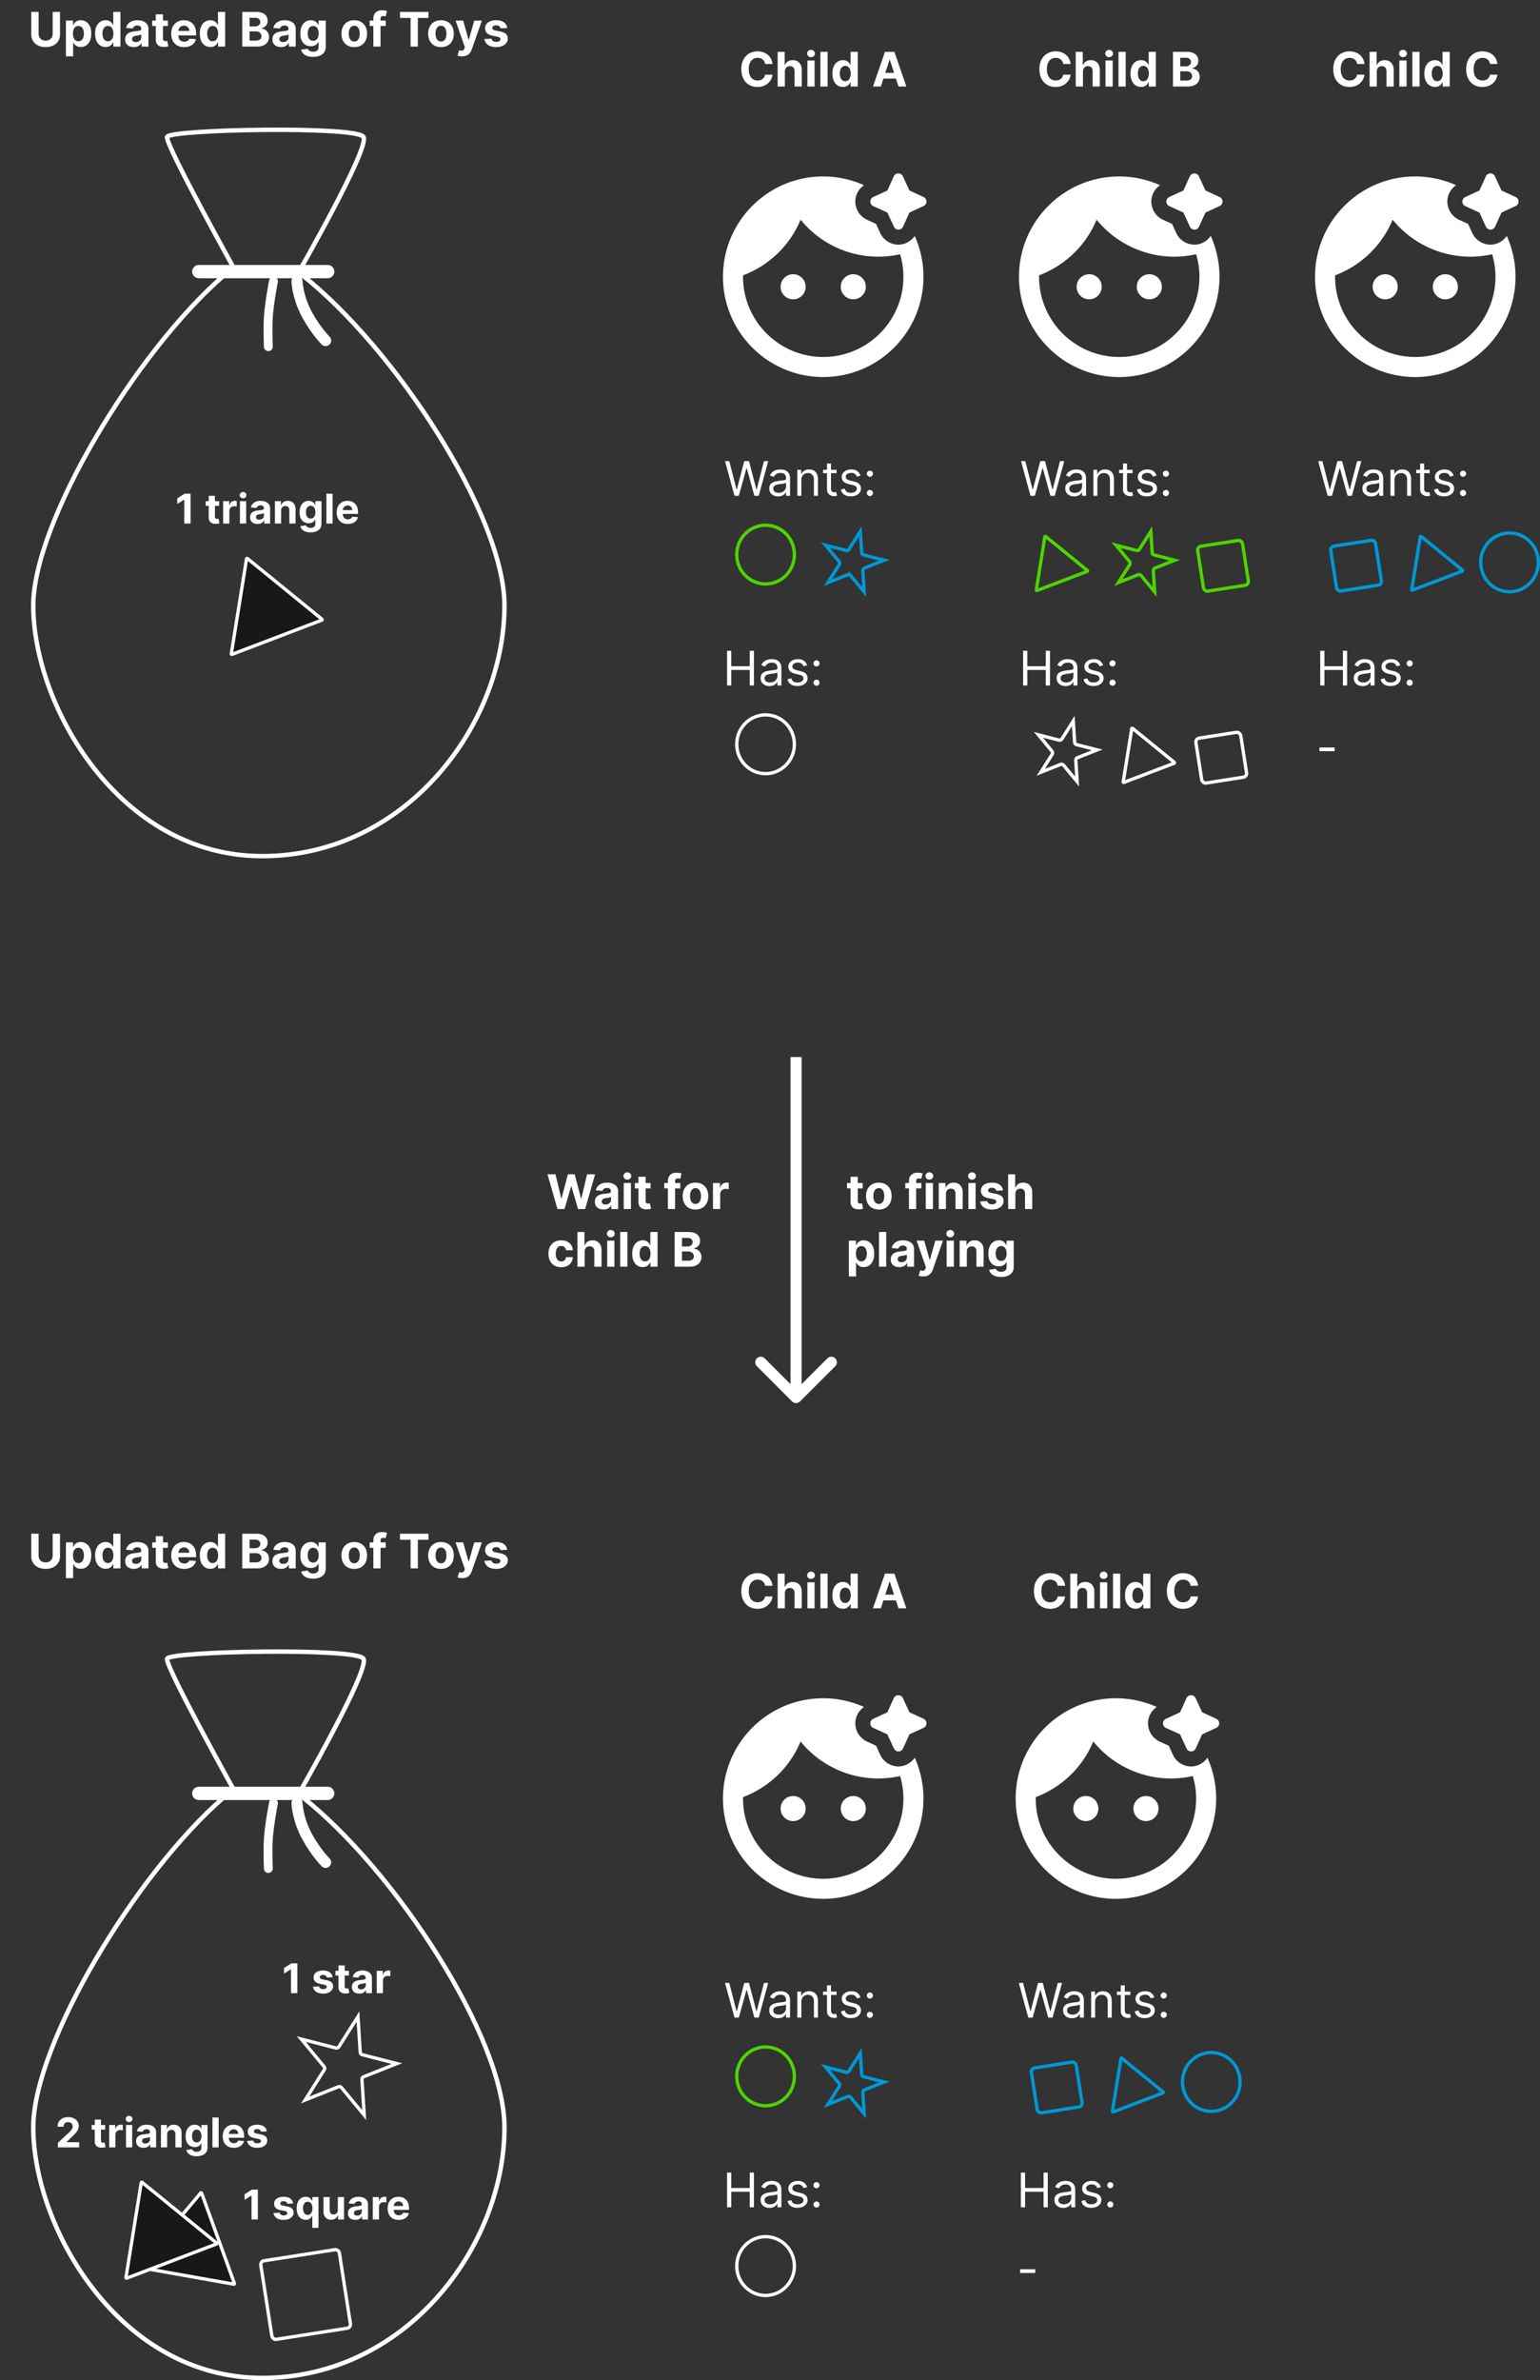 <svg xmlns="http://www.w3.org/2000/svg" width="1389" height="2146" fill="none" viewBox="0 0 1389 2146"><rect x="0" y="0" width="1389" height="2146" fill="#333333" stroke="none"/><path stroke="#0098d4" stroke-width="3" d="M1361.5 480.5c14.33 0 26 11.839 26 26.5s-11.67 26.5-26 26.5-26-11.839-26-26.5 11.67-26.5 26-26.5Z"/><path stroke="#4ed400" stroke-width="3" d="M690.5 473.5c14.334 0 26 11.839 26 26.5s-11.666 26.5-26 26.5-26-11.839-26-26.5 11.666-26.5 26-26.5ZM690.5 1845.5c14.334 0 26 11.84 26 26.5s-11.666 26.5-26 26.5-26-11.84-26-26.5 11.666-26.5 26-26.5Z"/><path stroke="#fff" stroke-width="3" d="M690.5 644.5c14.334 0 26 11.839 26 26.5s-11.666 26.5-26 26.5-26-11.839-26-26.5 11.666-26.5 26-26.5ZM690.5 2016.5c14.334 0 26 11.84 26 26.5s-11.666 26.5-26 26.5-26-11.84-26-26.5 11.666-26.5 26-26.5Z"/><path stroke="#0098d4" stroke-width="3" d="M1280.99 483.969a.5.5 0 0 1 .81-.308l37.3 30.365a.5.5 0 0 1-.14.855l-44.94 17.124a.506.506 0 0 1-.68-.546zM1010.99 1855.97c.06-.38.51-.55.81-.31l37.3 30.37c.3.24.22.71-.14.85l-44.94 17.13c-.36.13-.74-.17-.68-.55z"/><path stroke="#4ed400" stroke-width="3" d="M942.394 484.03a.5.5 0 0 1 .809-.309l37.533 30.551a.5.5 0 0 1-.137.855l-45.225 17.229a.5.5 0 0 1-.671-.547z"/><path stroke="#fff" stroke-width="3" d="M1020.78 657.03a.5.5 0 0 1 .81-.309l37.53 30.551a.5.5 0 0 1-.14.855l-45.22 17.229a.5.5 0 0 1-.67-.547z"/><path stroke="#0098d4" stroke-width="3" d="M777.188 498.084a2.5 2.5 0 0 0 1.875 2.263l18.484 4.733-17.735 7.036a2.5 2.5 0 0 0-1.574 2.483l1.211 19.043-12.173-14.694-.135-.151a2.5 2.5 0 0 0-2.522-.646l-.19.067-17.737 7.036 10.214-16.117a2.5 2.5 0 0 0-.186-2.934l-12.173-14.693 18.484 4.733a2.5 2.5 0 0 0 2.732-1.084l10.214-16.119zM777.188 1870.08c.069 1.08.826 2 1.875 2.27l18.484 4.73-17.735 7.04a2.5 2.5 0 0 0-1.574 2.48l1.211 19.04-12.173-14.69-.135-.15a2.51 2.51 0 0 0-2.522-.65l-.19.07-17.737 7.03 10.214-16.11c.58-.92.505-2.1-.186-2.94l-12.173-14.69 18.484 4.73a2.5 2.5 0 0 0 2.732-1.08l10.214-16.12z"/><path stroke="#4ed400" stroke-width="3" d="M1039.19 498.084a2.495 2.495 0 0 0 1.87 2.263l18.49 4.733-17.74 7.036a2.505 2.505 0 0 0-1.57 2.483l1.21 19.043-12.17-14.694-.14-.151c-.65-.67-1.63-.92-2.52-.646l-.19.067-17.74 7.036 10.22-16.117c.58-.915.5-2.1-.19-2.934l-12.17-14.693 18.48 4.733a2.5 2.5 0 0 0 2.73-1.084l10.22-16.119z"/><path stroke="#fff" stroke-width="3" d="M969.25 669.084a2.5 2.5 0 0 0 1.875 2.263l18.484 4.733-17.735 7.036a2.5 2.5 0 0 0-1.573 2.483l1.211 19.043-12.173-14.694-.135-.151a2.5 2.5 0 0 0-2.522-.646l-.191.067-17.737 7.036 10.215-16.117c.579-.915.504-2.1-.187-2.934L936.61 662.51l18.484 4.733a2.5 2.5 0 0 0 2.732-1.084l10.214-16.119z"/><path fill="#fff" d="M47.519 10.727h6.612v20.31q0 3.42-1.634 5.985-1.62 2.566-4.535 4-2.917 1.42-6.796 1.42-3.892 0-6.81-1.42-2.916-1.434-4.535-4t-1.619-5.986V10.727h6.612v19.744q0 1.787.779 3.176a5.7 5.7 0 0 0 2.23 2.184q1.435.794 3.343.794 1.925 0 3.345-.794a5.57 5.57 0 0 0 2.214-2.184q.794-1.39.794-3.176zm11.93 40.069v-32.25h6.413v3.94h.29q.427-.948 1.237-1.925.825-.992 2.138-1.65 1.328-.67 3.298-.67 2.565 0 4.733 1.343 2.169 1.328 3.467 4.016 1.298 2.672 1.298 6.703 0 3.925-1.268 6.627-1.252 2.688-3.42 4.078-2.154 1.374-4.825 1.374-1.895 0-3.222-.626-1.314-.627-2.153-1.573-.84-.962-1.283-1.94h-.199v12.552zm6.367-20.523q0 2.09.58 3.65.58 1.557 1.68 2.427 1.1.855 2.672.855 1.588 0 2.688-.87 1.099-.886 1.664-2.443.58-1.573.58-3.62 0-2.03-.565-3.572-.564-1.543-1.664-2.413t-2.703-.87q-1.588 0-2.687.84-1.085.84-1.665 2.381-.58 1.543-.58 3.635m29.486 12.109q-2.672 0-4.84-1.374-2.154-1.39-3.42-4.078-1.254-2.702-1.253-6.627 0-4.031 1.298-6.703 1.298-2.688 3.45-4.016a8.84 8.84 0 0 1 4.75-1.344q1.97 0 3.283.672 1.328.656 2.138 1.65.824.976 1.252 1.923h.198V10.727h6.49V42h-6.413v-3.756h-.275q-.458.976-1.298 1.939-.825.946-2.153 1.573-1.314.626-3.207.626m2.061-5.177q1.574 0 2.658-.855 1.098-.87 1.679-2.428.596-1.557.596-3.65 0-2.091-.581-3.633-.58-1.543-1.679-2.383t-2.672-.84q-1.604 0-2.703.87-1.1.871-1.665 2.414-.565 1.542-.565 3.573 0 2.046.565 3.619.58 1.557 1.665 2.443 1.1.87 2.703.87m23.321 5.238q-2.244 0-4-.779-1.756-.794-2.779-2.336-1.008-1.558-1.008-3.879 0-1.954.718-3.283a5.8 5.8 0 0 1 1.954-2.138 9.5 9.5 0 0 1 2.81-1.221 21.4 21.4 0 0 1 3.329-.58 84 84 0 0 0 3.298-.398q1.252-.198 1.817-.58.565-.38.565-1.13v-.091q0-1.451-.916-2.245-.901-.795-2.566-.794-1.755 0-2.794.779-1.038.763-1.374 1.924l-6.017-.489q.459-2.138 1.802-3.695 1.344-1.573 3.467-2.413 2.138-.855 4.947-.855 1.954 0 3.741.458 1.802.459 3.191 1.42a6.9 6.9 0 0 1 2.215 2.474q.809 1.497.809 3.588V42h-6.169v-3.252h-.183a6.6 6.6 0 0 1-1.512 1.939q-.947.824-2.275 1.298-1.329.458-3.07.458m1.863-4.49q1.435 0 2.535-.565 1.1-.579 1.726-1.557t.626-2.214v-2.49q-.306.2-.84.367-.519.153-1.176.29-.657.122-1.313.23-.657.091-1.191.167-1.145.168-2 .535-.856.366-1.329.992-.473.612-.473 1.527 0 1.329.962 2.031.977.688 2.473.688m28.868-19.408v4.887H137.29v-4.886zm-10.918-5.619h6.505v21.867q0 .9.275 1.404.275.489.763.688.504.198 1.161.198.458 0 .916-.076l.703-.138 1.023 4.84q-.489.154-1.375.352-.885.215-2.153.26-2.351.09-4.123-.626-1.755-.718-2.733-2.23-.977-1.512-.962-3.817zm25.592 29.532q-3.618 0-6.23-1.466-2.595-1.48-4-4.184-1.405-2.718-1.405-6.428 0-3.619 1.405-6.353t3.955-4.26q2.565-1.527 6.016-1.527 2.321 0 4.321.748a9.6 9.6 0 0 1 3.512 2.214q1.512 1.482 2.352 3.726.84 2.229.84 5.223v1.786H157.05v-4.031h13.682q0-1.405-.611-2.49a4.37 4.37 0 0 0-1.695-1.694q-1.069-.626-2.489-.626-1.481 0-2.627.687a4.8 4.8 0 0 0-1.771 1.817q-.64 1.13-.657 2.52v3.832q0 1.74.642 3.009a4.7 4.7 0 0 0 1.847 1.954q1.191.687 2.825.687 1.085 0 1.985-.305a4.1 4.1 0 0 0 1.543-.916 4 4 0 0 0 .977-1.497l6.016.397a8.2 8.2 0 0 1-1.878 3.787q-1.405 1.605-3.634 2.504-2.214.886-5.116.886m23.654-.076q-2.673 0-4.841-1.374-2.153-1.39-3.42-4.078-1.253-2.702-1.253-6.627 0-4.031 1.298-6.703 1.299-2.688 3.451-4.016a8.85 8.85 0 0 1 4.749-1.344q1.97 0 3.283.672 1.33.656 2.138 1.65.825.976 1.252 1.923h.199V10.727h6.489V42h-6.413v-3.756h-.275q-.458.976-1.298 1.939-.824.946-2.153 1.573-1.313.626-3.206.626m2.061-5.177q1.573 0 2.657-.855 1.1-.87 1.68-2.428.595-1.557.595-3.65 0-2.091-.58-3.633-.58-1.543-1.68-2.383-1.099-.84-2.672-.84-1.603 0-2.703.87-1.1.871-1.664 2.414-.565 1.542-.565 3.573 0 2.046.565 3.619.58 1.557 1.664 2.443 1.1.87 2.703.87M218.511 42V10.727h12.521q3.452 0 5.757 1.023 2.306 1.024 3.466 2.84 1.161 1.803 1.161 4.154 0 1.833-.733 3.222a6.3 6.3 0 0 1-2.016 2.26q-1.268.87-2.901 1.237v.305a7 7 0 0 1 3.344 1.008q1.574.93 2.55 2.611.977 1.665.977 3.97 0 2.489-1.236 4.444-1.222 1.94-3.619 3.069t-5.91 1.13zm6.612-5.406h5.39q2.764 0 4.031-1.053 1.268-1.07 1.268-2.84 0-1.3-.626-2.29-.627-.994-1.787-1.558-1.144-.565-2.733-.565h-5.543zm0-12.78h4.902q1.359 0 2.412-.474 1.07-.489 1.68-1.374.626-.885.626-2.123 0-1.694-1.206-2.733-1.191-1.038-3.39-1.038h-5.024zm28.383 18.629q-2.245 0-4.001-.779-1.756-.794-2.779-2.336-1.008-1.558-1.008-3.879 0-1.954.718-3.283a5.8 5.8 0 0 1 1.954-2.138 9.5 9.5 0 0 1 2.81-1.221 21.4 21.4 0 0 1 3.329-.58 84 84 0 0 0 3.298-.398q1.253-.198 1.817-.58.565-.38.565-1.13v-.091q0-1.451-.916-2.245-.902-.795-2.565-.794-1.756 0-2.795.779-1.038.763-1.374 1.924l-6.016-.489q.458-2.138 1.802-3.695 1.343-1.573 3.466-2.413 2.138-.855 4.947-.855 1.954 0 3.741.458 1.802.459 3.192 1.42a6.9 6.9 0 0 1 2.214 2.474q.809 1.497.809 3.588V42h-6.169v-3.252h-.183a6.6 6.6 0 0 1-1.512 1.939q-.946.824-2.275 1.298-1.329.458-3.069.458m1.863-4.49q1.436 0 2.534-.565 1.1-.579 1.726-1.557t.626-2.214v-2.49a3.5 3.5 0 0 1-.84.367q-.519.153-1.176.29-.656.122-1.313.23-.657.091-1.191.167-1.145.168-2 .535-.855.366-1.329.992-.473.612-.473 1.527 0 1.329.962 2.031.977.688 2.474.688m26.959 13.331q-3.161 0-5.421-.87-2.246-.856-3.573-2.337-1.329-1.481-1.726-3.328l6.017-.81q.274.703.87 1.313.595.611 1.573.978.992.382 2.412.382 2.123 0 3.497-1.039 1.39-1.023 1.39-3.436v-4.29h-.275q-.428.977-1.283 1.847t-2.199 1.42q-1.343.55-3.206.55-2.642 0-4.81-1.221-2.154-1.237-3.436-3.772-1.267-2.55-1.267-6.444 0-3.985 1.297-6.658 1.299-2.672 3.451-4a8.9 8.9 0 0 1 4.749-1.329q1.97 0 3.299.672 1.328.656 2.137 1.65.825.976 1.268 1.923h.244v-3.94h6.459V42.23q0 2.993-1.466 5.009-1.466 2.015-4.061 3.023-2.582 1.023-5.94 1.023m.137-14.506q1.573 0 2.657-.78 1.1-.793 1.68-2.259.595-1.48.595-3.543 0-2.061-.58-3.573-.58-1.527-1.68-2.367-1.099-.84-2.672-.84-1.603 0-2.703.87-1.099.856-1.664 2.383t-.565 3.527q0 2.031.565 3.512.58 1.466 1.664 2.276 1.1.794 2.703.794m37.056 5.68q-3.558 0-6.153-1.512-2.581-1.527-3.986-4.245-1.404-2.733-1.405-6.337 0-3.633 1.405-6.352 1.405-2.733 3.986-4.245 2.595-1.527 6.153-1.527t6.139 1.527q2.595 1.512 4.001 4.245 1.404 2.719 1.404 6.352 0 3.604-1.404 6.337-1.406 2.718-4.001 4.245-2.581 1.512-6.139 1.512m.031-5.039q1.619 0 2.703-.916 1.084-.932 1.633-2.535.565-1.603.565-3.65t-.565-3.649q-.55-1.603-1.633-2.535-1.085-.93-2.703-.931-1.634 0-2.749.931-1.099.931-1.664 2.535-.55 1.603-.55 3.65t.55 3.649q.565 1.604 1.664 2.535 1.115.915 2.749.916m28.356-18.873v4.886h-14.476v-4.886zM336.746 42V16.85q0-2.55.992-4.23a6.38 6.38 0 0 1 2.749-2.519q1.74-.84 3.955-.84 1.496 0 2.733.23 1.252.229 1.863.412l-1.161 4.886a8 8 0 0 0-.946-.229 6 6 0 0 0-1.13-.107q-1.435 0-2.001.672-.565.657-.565 1.848V42zm24.019-25.821v-5.452h25.684v5.452h-9.574V42h-6.536V16.179zm36.988 26.28q-3.558 0-6.154-1.513-2.58-1.527-3.985-4.245-1.405-2.733-1.405-6.337 0-3.633 1.405-6.352 1.404-2.733 3.985-4.245 2.596-1.527 6.154-1.527t6.138 1.527q2.596 1.512 4.001 4.245 1.405 2.719 1.405 6.352 0 3.604-1.405 6.337-1.405 2.718-4.001 4.245-2.58 1.512-6.138 1.512m.03-5.04q1.619 0 2.703-.916 1.084-.932 1.634-2.535.565-1.603.565-3.65t-.565-3.649q-.55-1.603-1.634-2.535-1.085-.93-2.703-.931-1.634 0-2.748.931-1.1.931-1.665 2.535-.549 1.603-.549 3.65t.549 3.649q.565 1.604 1.665 2.535 1.114.915 2.748.916m19.004 13.377q-1.238 0-2.321-.2-1.069-.182-1.772-.472l1.466-4.856q1.146.35 2.062.382.931.03 1.603-.428.687-.459 1.115-1.558l.381-.992-8.413-24.126h6.841l4.855 17.224h.245l4.901-17.225h6.887l-9.116 25.99q-.656 1.894-1.787 3.298a7.3 7.3 0 0 1-2.824 2.184q-1.711.778-4.123.778m40.694-25.562-5.955.366a3.1 3.1 0 0 0-.657-1.374q-.504-.626-1.328-.993-.81-.381-1.94-.381-1.512 0-2.55.64-1.038.627-1.038 1.68 0 .84.672 1.42.671.582 2.306.932l4.245.855q3.42.703 5.1 2.26 1.679 1.558 1.679 4.092 0 2.306-1.359 4.047-1.343 1.74-3.695 2.718-2.337.962-5.39.962-4.658 0-7.421-1.94-2.75-1.954-3.222-5.313l6.398-.336q.29 1.42 1.405 2.168 1.115.733 2.855.733 1.71 0 2.749-.656 1.053-.672 1.068-1.726-.015-.886-.748-1.45-.733-.581-2.26-.886l-4.061-.81q-3.436-.687-5.116-2.382-1.664-1.695-1.664-4.32 0-2.261 1.221-3.895 1.237-1.634 3.467-2.52 2.244-.885 5.252-.885 4.444 0 6.994 1.878 2.565 1.878 2.993 5.116M47.519 1382.73h6.612v20.31c0 2.28-.545 4.27-1.634 5.98-1.08 1.71-2.591 3.05-4.535 4-1.945.95-4.21 1.42-6.796 1.42-2.595 0-4.865-.47-6.81-1.42s-3.456-2.29-4.535-4-1.619-3.7-1.619-5.98v-20.31h6.612v19.74q0 1.785.779 3.18c.53.92 1.272 1.65 2.23 2.18.956.53 2.071.79 3.343.79 1.283 0 2.398-.26 3.345-.79a5.6 5.6 0 0 0 2.214-2.18q.794-1.395.794-3.18zm11.93 40.07v-32.25h6.413v3.94h.29c.285-.64.697-1.28 1.237-1.93q.825-.99 2.138-1.65c.885-.45 1.985-.67 3.298-.67 1.71 0 3.288.45 4.733 1.34q2.169 1.335 3.467 4.02c.865 1.78 1.298 4.02 1.298 6.7q0 3.93-1.268 6.63-1.252 2.685-3.42 4.08c-1.436.91-3.044 1.37-4.825 1.37-1.263 0-2.337-.21-3.222-.62-.876-.42-1.593-.95-2.153-1.58-.56-.64-.988-1.28-1.283-1.94h-.199v12.56zm6.367-20.53c0 1.4.193 2.61.58 3.65q.58 1.56 1.68 2.43c.733.57 1.624.86 2.672.86 1.059 0 1.955-.29 2.688-.88s1.287-1.4 1.664-2.44c.387-1.05.58-2.25.58-3.62q0-2.025-.565-3.57c-.376-1.03-.931-1.83-1.664-2.41q-1.1-.87-2.703-.87-1.588 0-2.687.84c-.723.56-1.278 1.35-1.665 2.38q-.58 1.545-.58 3.63m29.486 12.11c-1.781 0-3.395-.46-4.84-1.37q-2.154-1.395-3.42-4.08-1.254-2.7-1.253-6.63c0-2.68.433-4.92 1.298-6.7q1.298-2.685 3.45-4.02a8.9 8.9 0 0 1 4.75-1.34c1.313 0 2.407.22 3.283.67q1.328.66 2.138 1.65c.549.65.967 1.29 1.252 1.93h.198v-11.76h6.49V1414h-6.413v-3.76h-.275c-.306.66-.738 1.3-1.298 1.94-.55.63-1.268 1.16-2.153 1.58-.876.41-1.945.62-3.207.62m2.061-5.17c1.05 0 1.935-.29 2.658-.86q1.098-.87 1.679-2.43c.397-1.04.596-2.25.596-3.65q0-2.085-.581-3.63c-.386-1.03-.946-1.82-1.679-2.38q-1.1-.84-2.672-.84-1.604 0-2.703.87c-.733.58-1.288 1.38-1.665 2.41q-.565 1.545-.565 3.57c0 1.37.189 2.57.565 3.62.387 1.04.942 1.85 1.665 2.44.733.59 1.634.88 2.703.88m23.321 5.23q-2.244 0-4-.78c-1.171-.53-2.097-1.3-2.779-2.33-.672-1.04-1.008-2.33-1.008-3.88 0-1.3.239-2.4.718-3.28a5.8 5.8 0 0 1 1.954-2.14 9.3 9.3 0 0 1 2.81-1.22c1.058-.28 2.168-.47 3.329-.58 1.364-.15 2.463-.28 3.298-.4.835-.13 1.44-.33 1.817-.58.377-.26.565-.63.565-1.13v-.09q0-1.455-.916-2.25c-.601-.53-1.456-.79-2.566-.79q-1.755 0-2.794.78-1.038.765-1.374 1.92l-6.017-.49q.459-2.13 1.802-3.69c.896-1.05 2.052-1.85 3.467-2.41 1.425-.57 3.074-.86 4.947-.86 1.303 0 2.55.15 3.741.46a9.7 9.7 0 0 1 3.191 1.42 6.86 6.86 0 0 1 2.215 2.47c.539 1 .809 2.2.809 3.59V1414h-6.169v-3.25h-.183a6.7 6.7 0 0 1-1.512 1.94q-.947.825-2.275 1.29c-.886.31-1.909.46-3.07.46m1.863-4.49c.957 0 1.802-.18 2.535-.56q1.1-.585 1.726-1.56c.417-.65.626-1.39.626-2.21v-2.49a3.5 3.5 0 0 1-.84.36c-.346.11-.738.2-1.176.29s-.875.16-1.313.23c-.438.06-.835.12-1.191.17q-1.145.165-2 .54-.856.36-1.329.99c-.316.41-.473.91-.473 1.53 0 .88.32 1.56.962 2.03.651.45 1.476.68 2.473.68m28.868-19.4v4.88H137.29v-4.88zm-10.918-5.62h6.505v21.86q0 .9.275 1.41c.183.32.438.55.763.68.336.14.723.2 1.161.2.305 0 .611-.02.916-.07.306-.06.54-.11.703-.14l1.023 4.84c-.326.1-.784.22-1.375.35-.59.14-1.308.23-2.153.26q-2.351.09-4.123-.63c-1.17-.47-2.081-1.22-2.733-2.22-.651-1.01-.972-2.29-.962-3.82zm25.592 29.53q-3.618 0-6.23-1.47c-1.73-.99-3.064-2.38-4-4.18-.937-1.81-1.405-3.96-1.405-6.43 0-2.41.468-4.53 1.405-6.35q1.405-2.73 3.955-4.26 2.565-1.53 6.016-1.53 2.321 0 4.321.75a9.55 9.55 0 0 1 3.512 2.21c1.008.99 1.792 2.23 2.352 3.73.56 1.48.84 3.23.84 5.22v1.79H157.05v-4.03h13.682q0-1.41-.611-2.49a4.36 4.36 0 0 0-1.695-1.7c-.713-.42-1.542-.62-2.489-.62-.988 0-1.863.22-2.627.68a4.87 4.87 0 0 0-1.771 1.82q-.64 1.125-.657 2.52v3.83c0 1.16.214 2.17.642 3.01a4.7 4.7 0 0 0 1.847 1.96c.794.45 1.736.68 2.825.68q1.085 0 1.985-.3a4.2 4.2 0 0 0 1.543-.92q.64-.615.977-1.5l6.016.4a8.2 8.2 0 0 1-1.878 3.79c-.936 1.07-2.148 1.9-3.634 2.5-1.476.59-3.181.89-5.116.89m23.654-.08c-1.782 0-3.395-.46-4.841-1.37q-2.153-1.395-3.42-4.08-1.253-2.7-1.253-6.63c0-2.68.433-4.92 1.298-6.7q1.299-2.685 3.451-4.02a8.9 8.9 0 0 1 4.749-1.34c1.313 0 2.408.22 3.283.67q1.33.66 2.138 1.65c.55.65.967 1.29 1.252 1.93h.199v-11.76h6.489V1414h-6.413v-3.76h-.275c-.305.66-.738 1.3-1.298 1.94-.549.63-1.267 1.16-2.153 1.58-.875.41-1.944.62-3.206.62m2.061-5.17c1.049 0 1.934-.29 2.657-.86q1.1-.87 1.68-2.43c.397-1.04.595-2.25.595-3.65q0-2.085-.58-3.63c-.387-1.03-.947-1.82-1.68-2.38q-1.099-.84-2.672-.84-1.603 0-2.703.87c-.733.58-1.288 1.38-1.664 2.41q-.565 1.545-.565 3.57c0 1.37.188 2.57.565 3.62.387 1.04.941 1.85 1.664 2.44.733.59 1.634.88 2.703.88m26.707 4.79v-31.27h12.521q3.452 0 5.757 1.02c1.537.68 2.693 1.63 3.466 2.84.774 1.2 1.161 2.59 1.161 4.15 0 1.23-.244 2.3-.733 3.23a6.4 6.4 0 0 1-2.016 2.26q-1.268.87-2.901 1.23v.31c1.191.05 2.306.38 3.344 1.01q1.574.93 2.55 2.61c.652 1.11.977 2.43.977 3.97q0 2.49-1.236 4.44c-.815 1.29-2.021 2.32-3.619 3.07s-3.568 1.13-5.91 1.13zm6.612-5.41h5.39q2.764 0 4.031-1.05c.845-.71 1.268-1.66 1.268-2.84 0-.86-.209-1.63-.626-2.29q-.627-.99-1.787-1.56c-.763-.37-1.674-.56-2.733-.56h-5.543zm0-12.78h4.902c.906 0 1.71-.15 2.412-.47.713-.33 1.273-.78 1.68-1.37q.626-.885.626-2.13 0-1.695-1.206-2.73c-.794-.69-1.924-1.04-3.39-1.04h-5.024zm28.383 18.63q-2.245 0-4.001-.78c-1.171-.53-2.097-1.3-2.779-2.33-.672-1.04-1.008-2.33-1.008-3.88 0-1.3.239-2.4.718-3.28.478-.89 1.13-1.6 1.954-2.14a9.3 9.3 0 0 1 2.81-1.22c1.059-.28 2.168-.47 3.329-.58 1.364-.15 2.463-.28 3.298-.4.835-.13 1.441-.33 1.817-.58.377-.26.565-.63.565-1.13v-.09q0-1.455-.916-2.25c-.601-.53-1.456-.79-2.565-.79q-1.756 0-2.795.78-1.038.765-1.374 1.92l-6.016-.49q.458-2.13 1.802-3.69c.895-1.05 2.051-1.85 3.466-2.41 1.425-.57 3.074-.86 4.947-.86 1.303 0 2.55.15 3.741.46 1.202.3 2.265.78 3.192 1.42a6.9 6.9 0 0 1 2.214 2.47c.539 1 .809 2.2.809 3.59V1414h-6.169v-3.25h-.183a6.7 6.7 0 0 1-1.512 1.94q-.946.825-2.275 1.29c-.886.31-1.909.46-3.069.46m1.863-4.49c.957 0 1.802-.18 2.534-.56q1.1-.585 1.726-1.56c.417-.65.626-1.39.626-2.21v-2.49q-.305.195-.84.36c-.346.11-.738.2-1.176.29s-.875.16-1.313.23c-.438.06-.835.12-1.191.17q-1.145.165-2 .54-.855.36-1.329.99c-.315.41-.473.91-.473 1.53 0 .88.321 1.56.962 2.03.651.45 1.476.68 2.474.68m26.959 13.33q-3.161 0-5.421-.87c-1.497-.57-2.688-1.35-3.573-2.33q-1.329-1.485-1.726-3.33l6.017-.81c.183.47.473.91.87 1.31.397.41.921.74 1.573.98.661.25 1.466.38 2.412.38 1.415 0 2.581-.34 3.497-1.04.927-.68 1.39-1.82 1.39-3.43v-4.29h-.275c-.285.65-.713 1.26-1.283 1.84s-1.303 1.06-2.199 1.42c-.895.37-1.964.55-3.206.55-1.761 0-3.365-.4-4.81-1.22-1.436-.82-2.581-2.08-3.436-3.77-.845-1.7-1.267-3.85-1.267-6.44q0-3.99 1.297-6.66c.866-1.78 2.016-3.12 3.451-4 1.446-.89 3.029-1.33 4.749-1.33 1.314 0 2.413.22 3.299.67q1.328.66 2.137 1.65c.55.65.973 1.29 1.268 1.93h.244v-3.94h6.459v23.68q0 2.985-1.466 5.01c-.977 1.34-2.331 2.35-4.061 3.02q-2.582 1.02-5.94 1.02m.137-14.5q1.573 0 2.657-.78c.733-.53 1.293-1.28 1.68-2.26q.595-1.485.595-3.54c0-1.38-.193-2.57-.58-3.58s-.947-1.8-1.68-2.36q-1.099-.84-2.672-.84-1.603 0-2.703.87c-.733.57-1.287 1.36-1.664 2.38s-.565 2.19-.565 3.53q0 2.025.565 3.51c.387.98.942 1.73 1.664 2.27.733.53 1.634.8 2.703.8m37.056 5.68c-2.372 0-4.423-.51-6.153-1.51-1.721-1.02-3.049-2.44-3.986-4.25-.936-1.82-1.405-3.93-1.405-6.34 0-2.42.469-4.54 1.405-6.35.937-1.82 2.265-3.24 3.986-4.24q2.595-1.53 6.153-1.53t6.139 1.53c1.73 1 3.064 2.42 4.001 4.24.936 1.81 1.404 3.93 1.404 6.35 0 2.41-.468 4.52-1.404 6.34-.937 1.81-2.271 3.23-4.001 4.25-1.721 1-3.767 1.51-6.139 1.51m.031-5.04c1.079 0 1.98-.31 2.703-.92.722-.62 1.267-1.46 1.633-2.53.377-1.07.565-2.29.565-3.65 0-1.37-.188-2.58-.565-3.65-.366-1.07-.911-1.91-1.633-2.54q-1.085-.93-2.703-.93-1.634 0-2.749.93c-.733.63-1.287 1.47-1.664 2.54-.367 1.07-.55 2.28-.55 3.65 0 1.36.183 2.58.55 3.65.377 1.07.931 1.91 1.664 2.53.743.61 1.66.92 2.749.92m28.356-18.87v4.88h-14.476v-4.88zM336.746 1414v-25.15q0-2.55.992-4.23a6.38 6.38 0 0 1 2.749-2.52q1.74-.84 3.955-.84c.997 0 1.908.08 2.733.23.835.15 1.456.29 1.863.41l-1.161 4.89a8 8 0 0 0-.946-.23 6 6 0 0 0-1.13-.11c-.957 0-1.624.23-2.001.67s-.565 1.06-.565 1.85V1414zm24.019-25.82v-5.45h25.684v5.45h-9.574V1414h-6.536v-25.82zm36.988 26.28c-2.372 0-4.423-.51-6.154-1.51-1.72-1.02-3.049-2.44-3.985-4.25-.937-1.82-1.405-3.93-1.405-6.34 0-2.42.468-4.54 1.405-6.35.936-1.82 2.265-3.24 3.985-4.24q2.596-1.53 6.154-1.53t6.138 1.53c1.731 1 3.064 2.42 4.001 4.24.937 1.81 1.405 3.93 1.405 6.35 0 2.41-.468 4.52-1.405 6.34-.937 1.81-2.27 3.23-4.001 4.25-1.72 1-3.766 1.51-6.138 1.51m.03-5.04c1.079 0 1.98-.31 2.703-.92.723-.62 1.267-1.46 1.634-2.53.377-1.07.565-2.29.565-3.65 0-1.37-.188-2.58-.565-3.65-.367-1.07-.911-1.91-1.634-2.54q-1.085-.93-2.703-.93-1.634 0-2.748.93c-.733.63-1.288 1.47-1.665 2.54-.366 1.07-.549 2.28-.549 3.65 0 1.36.183 2.58.549 3.65.377 1.07.932 1.91 1.665 2.53.743.61 1.659.92 2.748.92m19.004 13.38c-.825 0-1.599-.07-2.321-.2-.713-.13-1.303-.28-1.772-.48l1.466-4.85c.764.23 1.451.36 2.062.38.621.02 1.155-.12 1.603-.43q.687-.45 1.115-1.56l.381-.99-8.413-24.12h6.841l4.855 17.22h.245l4.901-17.22h6.887l-9.116 25.98q-.656 1.905-1.787 3.3a7.3 7.3 0 0 1-2.824 2.19q-1.711.78-4.123.78m40.694-25.57-5.955.37a3 3 0 0 0-.657-1.37c-.336-.42-.779-.75-1.328-1-.54-.25-1.186-.38-1.94-.38-1.008 0-1.858.22-2.55.64q-1.038.63-1.038 1.68c0 .56.224 1.04.672 1.42q.671.585 2.306.93l4.245.86c2.28.47 3.98 1.22 5.1 2.26s1.679 2.4 1.679 4.09q0 2.31-1.359 4.05c-.895 1.16-2.127 2.06-3.695 2.72q-2.337.96-5.39.96c-3.105 0-5.579-.65-7.421-1.94-1.833-1.3-2.907-3.08-3.222-5.32l6.398-.33c.193.95.661 1.67 1.405 2.17.743.49 1.695.73 2.855.73q1.71 0 2.749-.66c.702-.44 1.058-1.02 1.068-1.72-.01-.59-.259-1.08-.748-1.45-.488-.39-1.242-.68-2.26-.89l-4.061-.81c-2.291-.46-3.996-1.25-5.116-2.38q-1.664-1.695-1.664-4.32c0-1.51.407-2.81 1.221-3.89q1.237-1.635 3.467-2.52c1.496-.59 3.247-.89 5.252-.89 2.963 0 5.294.63 6.994 1.88 1.71 1.25 2.708 2.96 2.993 5.11M171.89 445.091V472h-5.689v-21.509h-.158l-6.162 3.863v-5.045l6.661-4.218zm25.746 6.727v4.205h-12.154v-4.205zm-9.394-4.835h5.597v18.815q0 .775.236 1.209.237.42.657.591.434.171.999.171.394 0 .788-.066l.605-.118.88 4.165q-.42.132-1.183.303-.762.183-1.852.223-2.024.079-3.548-.539-1.51-.617-2.352-1.918-.84-1.3-.827-3.285zM201.282 472v-20.182h5.427v3.521h.21q.552-1.878 1.853-2.838 1.3-.972 2.995-.972.421 0 .907.053t.854.144v4.967a7 7 0 0 0-1.091-.21 10 10 0 0 0-1.274-.092q-1.235 0-2.207.538a3.97 3.97 0 0 0-1.525 1.472q-.551.946-.551 2.181V472zm15.14 0v-20.182h5.597V472zm2.812-22.783q-1.248 0-2.142-.828-.88-.841-.88-2.01 0-1.157.88-1.984a3.02 3.02 0 0 1 2.142-.841q1.248 0 2.128.841.894.827.894 1.984 0 1.169-.894 2.01-.88.828-2.128.828m13.024 23.164q-1.931 0-3.443-.67-1.51-.684-2.391-2.01-.867-1.34-.867-3.338 0-1.682.617-2.825a5 5 0 0 1 1.682-1.839 8.2 8.2 0 0 1 2.418-1.051 18.5 18.5 0 0 1 2.864-.5 72 72 0 0 0 2.838-.341q1.078-.17 1.564-.499t.486-.973v-.079q0-1.248-.788-1.931-.775-.684-2.208-.683-1.511 0-2.404.67-.894.657-1.183 1.655l-5.177-.42q.394-1.839 1.551-3.18 1.156-1.353 2.982-2.076 1.84-.736 4.258-.736 1.681 0 3.219.395 1.55.394 2.746 1.222a5.9 5.9 0 0 1 1.905 2.128q.696 1.287.696 3.088V472h-5.308v-2.799h-.158a5.7 5.7 0 0 1-1.3 1.669q-.815.71-1.958 1.117-1.143.394-2.641.394m1.603-3.863q1.234 0 2.181-.486a3.87 3.87 0 0 0 1.485-1.34 3.46 3.46 0 0 0 .538-1.905v-2.142a3 3 0 0 1-.722.315q-.447.132-1.012.25-.565.105-1.13.197l-1.025.144q-.985.145-1.721.46t-1.143.854q-.407.526-.407 1.314 0 1.143.827 1.748.841.591 2.129.591m19.702-8.186V472h-5.597v-20.182h5.334v3.561h.237a5.64 5.64 0 0 1 2.247-2.786q1.576-1.038 3.823-1.038 2.103 0 3.666.92t2.431 2.628q.867 1.695.867 4.047V472h-5.597v-11.852q.012-1.852-.946-2.89-.96-1.051-2.641-1.051-1.13 0-1.998.486-.854.486-1.34 1.419-.472.92-.486 2.22m26.512 19.657q-2.72 0-4.665-.749-1.93-.736-3.074-2.011-1.143-1.274-1.485-2.864l5.177-.696q.236.604.749 1.13.512.525 1.353.841.855.328 2.076.328 1.827 0 3.009-.893 1.196-.88 1.196-2.957v-3.692h-.237a5.3 5.3 0 0 1-1.104 1.59q-.735.749-1.892 1.222-1.155.473-2.759.473-2.273 0-4.139-1.051-1.852-1.065-2.956-3.246-1.09-2.194-1.091-5.544 0-3.43 1.117-5.729 1.118-2.3 2.97-3.442a7.67 7.67 0 0 1 4.086-1.144q1.695 0 2.838.579 1.143.564 1.84 1.419.71.84 1.09 1.655h.21v-3.39h5.558v20.379q0 2.575-1.261 4.31t-3.495 2.601q-2.22.88-5.111.881m.118-12.483q1.353 0 2.286-.67.946-.683 1.446-1.944.512-1.275.512-3.049 0-1.773-.499-3.074-.5-1.314-1.446-2.037-.945-.722-2.299-.722-1.38 0-2.326.749-.945.735-1.432 2.049-.486 1.314-.486 3.035 0 1.748.486 3.022.5 1.262 1.432 1.958.946.684 2.326.683m19.801-22.415V472h-5.598v-26.909zm13.681 27.303q-3.114 0-5.361-1.261-2.233-1.275-3.442-3.6-1.209-2.34-1.209-5.532 0-3.114 1.209-5.466t3.403-3.666q2.207-1.314 5.177-1.314 1.997 0 3.718.644a8.3 8.3 0 0 1 3.022 1.905q1.301 1.275 2.023 3.206.723 1.919.723 4.494v1.537h-17.041v-3.468h11.772q0-1.209-.525-2.142a3.8 3.8 0 0 0-1.459-1.459q-.92-.538-2.141-.538-1.275 0-2.26.591a4.14 4.14 0 0 0-1.525 1.563 4.4 4.4 0 0 0-.564 2.168v3.298q0 1.499.551 2.589a4.05 4.05 0 0 0 1.59 1.682q1.025.591 2.431.591.933 0 1.708-.263a3.55 3.55 0 0 0 1.327-.788q.552-.526.841-1.288l5.177.342a7.1 7.1 0 0 1-1.616 3.258q-1.21 1.38-3.127 2.155-1.906.762-4.402.762M232.563 1974.09V2001h-5.689v-21.51h-.158l-6.162 3.86v-5.04l6.662-4.22zm31.804 12.48-5.124.32a2.63 2.63 0 0 0-.565-1.18c-.289-.36-.67-.65-1.144-.86q-.696-.33-1.668-.33c-.867 0-1.599.19-2.194.56-.596.35-.894.84-.894 1.44 0 .48.193.89.578 1.22.386.34 1.047.6 1.984.8l3.653.74c1.962.4 3.425 1.05 4.388 1.94.964.9 1.446 2.07 1.446 3.53q0 1.98-1.17 3.48-1.155 1.5-3.179 2.34c-1.341.55-2.887.82-4.638.82-2.672 0-4.801-.55-6.386-1.66-1.577-1.13-2.501-2.65-2.772-4.58l5.505-.29c.166.82.569 1.44 1.209 1.87q.959.63 2.457.63c.981 0 1.769-.19 2.365-.56.604-.39.911-.88.919-1.49-.008-.51-.223-.92-.643-1.25s-1.069-.58-1.945-.76l-3.495-.7c-1.971-.39-3.438-1.07-4.402-2.05-.954-.97-1.432-2.21-1.432-3.71 0-1.3.351-2.42 1.051-3.35.71-.94 1.704-1.66 2.983-2.17 1.288-.51 2.794-.76 4.52-.76 2.549 0 4.555.53 6.018 1.61 1.471 1.08 2.33 2.55 2.575 4.4m17.321 22v-10.8h-.171c-.263.56-.635 1.11-1.117 1.67q-.71.81-1.853 1.35-1.13.54-2.759.54c-1.533 0-2.921-.4-4.165-1.18q-1.853-1.2-2.943-3.51-1.078-2.325-1.078-5.7c0-2.32.373-4.24 1.117-5.77.745-1.54 1.735-2.7 2.97-3.46a7.6 7.6 0 0 1 4.086-1.15q1.695 0 2.825.57c.762.38 1.375.85 1.839 1.42.473.56.833 1.12 1.078 1.66h.236v-3.39h5.519v27.75zm-4.126-11.7c.902 0 1.664-.24 2.286-.73.631-.5 1.113-1.2 1.445-2.09.342-.89.513-1.94.513-3.14s-.167-2.24-.499-3.13c-.333-.88-.815-1.57-1.446-2.05q-.945-.72-2.299-.72-1.38 0-2.326.75-.945.75-1.432 2.07c-.324.89-.486 1.91-.486 3.08s.162 2.21.486 3.11c.333.9.81 1.6 1.432 2.11.631.49 1.406.74 2.326.74m27.146-4.46v-11.59h5.597V2001h-5.374v-3.67h-.21a5.96 5.96 0 0 1-2.273 2.86c-1.052.71-2.335 1.07-3.85 1.07-1.349 0-2.536-.3-3.561-.92q-1.537-.915-2.404-2.61c-.57-1.13-.859-2.48-.868-4.06v-12.85h5.598v11.85q.012 1.785.959 2.82c.631.7 1.476 1.04 2.536 1.04.674 0 1.305-.15 1.892-.46s1.06-.78 1.419-1.39c.368-.61.547-1.37.539-2.27m15.829 8.97c-1.288 0-2.435-.22-3.442-.67a5.47 5.47 0 0 1-2.392-2.01c-.578-.89-.867-2.01-.867-3.34q0-1.68.618-2.82c.411-.76.972-1.38 1.681-1.84q1.065-.705 2.418-1.05a17.3 17.3 0 0 1 2.864-.5c1.174-.12 2.12-.24 2.838-.34.719-.12 1.24-.28 1.564-.5s.486-.55.486-.97v-.08c0-.84-.263-1.48-.788-1.94-.517-.45-1.253-.68-2.208-.68-1.007 0-1.808.23-2.404.67s-.99.99-1.183 1.66l-5.177-.42q.394-1.845 1.551-3.18c.771-.91 1.765-1.6 2.983-2.08 1.226-.49 2.645-.73 4.257-.73q1.682 0 3.219.39c1.033.26 1.949.67 2.746 1.22a5.9 5.9 0 0 1 1.905 2.13q.696 1.29.696 3.09V2001h-5.308v-2.8h-.158a5.7 5.7 0 0 1-1.3 1.67c-.543.47-1.196.85-1.958 1.12q-1.143.39-2.641.39m1.603-3.86c.823 0 1.55-.16 2.181-.49a3.84 3.84 0 0 0 1.485-1.34c.359-.56.539-1.19.539-1.9v-2.15c-.176.12-.417.22-.723.32-.298.09-.635.17-1.012.25-.377.07-.753.14-1.13.2-.376.05-.718.1-1.025.14-.657.1-1.23.25-1.721.46-.49.21-.872.5-1.143.86-.272.35-.407.78-.407 1.31 0 .76.276 1.34.827 1.75.561.39 1.271.59 2.129.59m14.105 3.48v-20.18h5.426v3.52h.211c.368-1.25.985-2.2 1.852-2.84.867-.65 1.866-.97 2.996-.97a10 10 0 0 1 .907.05c.324.04.608.08.854.15v4.96a7 7 0 0 0-1.091-.21q-.696-.09-1.274-.09-1.236 0-2.208.54a3.97 3.97 0 0 0-1.524 1.47c-.368.63-.552 1.36-.552 2.18V2001zm23.398.39q-3.114 0-5.361-1.26-2.234-1.275-3.443-3.6c-.806-1.56-1.209-3.4-1.209-5.53 0-2.07.403-3.9 1.209-5.46.806-1.57 1.94-2.79 3.403-3.67 1.472-.88 3.198-1.31 5.177-1.31 1.332 0 2.571.21 3.719.64a8.2 8.2 0 0 1 3.022 1.9q1.3 1.275 2.023 3.21c.482 1.28.723 2.78.723 4.49v1.54h-17.042v-3.47h11.773c0-.8-.175-1.52-.526-2.14a3.8 3.8 0 0 0-1.458-1.46q-.92-.54-2.142-.54c-.85 0-1.603.2-2.26.59-.648.39-1.156.91-1.524 1.57a4.4 4.4 0 0 0-.565 2.17v3.29c0 1 .184 1.87.552 2.59q.565 1.095 1.59 1.68 1.024.6 2.431.6.932 0 1.708-.27c.516-.17.959-.43 1.327-.79.368-.35.648-.77.841-1.28l5.176.34a7.1 7.1 0 0 1-1.616 3.26c-.806.92-1.848 1.64-3.127 2.15-1.27.51-2.737.76-4.401.76"/><path stroke="#fff" stroke-width="4" d="M272.71 248.149c41.613 32.866 87.126 86.911 122.292 143.001 17.651 28.153 32.666 56.774 43.263 83.431C448.872 501.266 455 525.857 455 545.988c0 107.981-89.461 225.877-218.497 225.877-64.404-.001-115.998-33.805-151.558-79.053C49.36 647.529 30 590.987 30 545.988c0-18.644 5.723-42.302 15.67-68.483 9.936-26.148 24.031-54.675 40.647-83.015 33.093-56.442 76.076-111.951 115.874-146.341z"/><path stroke="#fff" stroke-linecap="round" stroke-width="12" d="M179.303 244.861h116.244"/><path stroke="#fff" stroke-linecap="round" stroke-width="10" d="M267.872 253.529s.354 14.253 9.225 30.445c7.98 14.566 16.606 23.065 16.606 23.065"/><path stroke="#fff" stroke-linecap="round" stroke-width="8" d="M246.651 253.53s-3.8 19.578-4.613 32.29c-.667 10.427.001 26.755.001 26.755"/><path stroke="#fff" stroke-width="4" d="M327.839 123.445c-5.86-10.148-175.291-6.885-177.136 0s63.663 124.55 63.663 124.55h53.503s65.829-114.401 59.97-124.55ZM272.71 1620.15c41.613 32.86 87.126 86.91 122.292 143 17.651 28.15 32.666 56.77 43.263 83.43 10.607 26.69 16.735 51.28 16.735 71.41 0 107.98-89.461 225.87-218.497 225.87-64.404 0-115.998-33.8-151.558-79.05C49.36 2019.53 30 1962.99 30 1917.99c0-18.65 5.723-42.3 15.67-68.48 9.936-26.15 24.031-54.68 40.647-83.02 33.093-56.44 76.076-111.95 115.874-146.34z"/><path stroke="#fff" stroke-linecap="round" stroke-width="12" d="M179.303 1616.86h116.244"/><path stroke="#fff" stroke-linecap="round" stroke-width="10" d="M267.872 1625.53s.354 14.25 9.225 30.44c7.98 14.57 16.606 23.07 16.606 23.07"/><path stroke="#fff" stroke-linecap="round" stroke-width="8" d="M246.651 1625.53s-3.8 19.58-4.613 32.29c-.667 10.43.001 26.75.001 26.75"/><path stroke="#fff" stroke-width="4" d="M327.839 1495.45c-5.86-10.15-175.291-6.89-177.136-.01-1.845 6.89 63.663 124.55 63.663 124.55h53.503s65.829-114.4 59.97-124.54Z"/><path fill="#18181b" stroke="#fff" stroke-width="3" d="M222.387 503.881a.5.5 0 0 1 .81-.308l67.158 54.664a.501.501 0 0 1-.138.856l-80.919 30.828a.501.501 0 0 1-.673-.547z"/><rect width="71.685" height="71.685" x="234.713" y="2038.77" stroke="#fff" stroke-width="3" rx="3.5" transform="rotate(-8.876 234.713 2038.77)"/><rect width="40.945" height="40.945" x="1079.71" y="493.032" stroke="#4ed400" stroke-width="3" rx="3.5" transform="rotate(-8.876 1079.71 493.032)"/><rect width="40.945" height="40.945" x="1199.71" y="492.919" stroke="#0098d4" stroke-width="3" rx="3.5" transform="rotate(-8.876 1199.71 492.919)"/><rect width="40.945" height="40.945" x="929.713" y="1864.92" stroke="#0098d4" stroke-width="3" rx="3.5" transform="rotate(-8.876 929.713 1864.92)"/><rect width="40.945" height="40.945" x="1078.1" y="666.032" stroke="#fff" stroke-width="3" rx="3.5" transform="rotate(-8.876 1078.1 666.032)"/><path fill="#fff" d="M696.784 57.676h-6.688q-.183-1.298-.749-2.306a5.9 5.9 0 0 0-1.45-1.74 6.4 6.4 0 0 0-2.046-1.1 7.8 7.8 0 0 0-2.489-.382q-2.429 0-4.23 1.206-1.802 1.191-2.795 3.482-.992 2.276-.992 5.528 0 3.343.992 5.619 1.008 2.275 2.81 3.436 1.802 1.16 4.169 1.16 1.328 0 2.458-.351a6.5 6.5 0 0 0 2.031-1.023 5.9 5.9 0 0 0 1.466-1.665 6.5 6.5 0 0 0 .825-2.229l6.688.03a12.1 12.1 0 0 1-1.298 4.154 12.5 12.5 0 0 1-2.764 3.558q-1.726 1.557-4.123 2.474-2.382.9-5.39.9-4.183 0-7.482-1.893-3.284-1.894-5.192-5.482-1.894-3.588-1.894-8.688 0-5.116 1.924-8.704 1.925-3.588 5.223-5.467 3.298-1.893 7.421-1.893 2.718 0 5.039.763 2.337.764 4.138 2.23a11.5 11.5 0 0 1 2.932 3.557q1.145 2.108 1.466 4.826m11.124 6.764V78h-6.505V46.727h6.322v11.957H708q.793-2.077 2.565-3.253 1.772-1.19 4.443-1.19 2.443 0 4.261 1.068 1.832 1.053 2.84 3.039 1.023 1.97 1.008 4.718V78h-6.505V64.227q.016-2.168-1.1-3.375-1.1-1.206-3.084-1.206-1.329 0-2.352.565-1.008.564-1.588 1.649-.564 1.068-.58 2.58M728.236 78V54.545h6.505V78zm3.268-26.478q-1.45 0-2.489-.962-1.023-.978-1.023-2.336 0-1.344 1.023-2.306 1.038-.977 2.489-.977t2.473.977q1.04.962 1.039 2.306 0 1.36-1.039 2.336-1.023.962-2.473.962m14.953-4.795V78h-6.505V46.727zm13.853 31.655q-2.672 0-4.84-1.375-2.154-1.389-3.421-4.077-1.251-2.701-1.252-6.627 0-4.031 1.298-6.703 1.299-2.687 3.451-4.016a8.85 8.85 0 0 1 4.749-1.344q1.97 0 3.283.672 1.328.656 2.138 1.65.825.976 1.252 1.923h.199V46.727h6.489V78h-6.413v-3.756h-.275q-.458.976-1.298 1.939-.824.946-2.153 1.573-1.312.626-3.207.626m2.062-5.177q1.572 0 2.657-.855 1.1-.87 1.679-2.428.596-1.557.596-3.65 0-2.09-.58-3.634-.58-1.542-1.68-2.382t-2.672-.84q-1.603 0-2.703.87-1.1.871-1.664 2.414-.565 1.542-.565 3.573 0 2.046.565 3.619.58 1.557 1.664 2.443 1.1.87 2.703.87M794.469 78h-7.085l10.796-31.273h8.52L817.481 78h-7.085l-7.834-24.126h-.244zm-.443-12.292h16.736v5.161h-16.736zM696.784 1429.68h-6.688q-.183-1.305-.749-2.31a5.9 5.9 0 0 0-1.45-1.74 6.3 6.3 0 0 0-2.046-1.1 8 8 0 0 0-2.489-.38q-2.429 0-4.23 1.2c-1.201.8-2.133 1.96-2.795 3.49-.661 1.51-.992 3.36-.992 5.52 0 2.23.331 4.11.992 5.62.672 1.52 1.609 2.67 2.81 3.44s2.591 1.16 4.169 1.16c.885 0 1.705-.12 2.458-.35a6.6 6.6 0 0 0 2.031-1.03 5.8 5.8 0 0 0 1.466-1.66c.397-.65.672-1.39.825-2.23l6.688.03a12.2 12.2 0 0 1-1.298 4.16c-.682 1.32-1.603 2.5-2.764 3.55-1.15 1.04-2.525 1.87-4.123 2.48q-2.382.9-5.39.9c-2.789 0-5.283-.63-7.482-1.9-2.189-1.26-3.92-3.09-5.192-5.48-1.262-2.39-1.894-5.29-1.894-8.69q0-5.115 1.924-8.7c1.283-2.39 3.024-4.21 5.223-5.47q3.298-1.89 7.421-1.89c1.812 0 3.492.25 5.039.76a12.9 12.9 0 0 1 4.138 2.23c1.201.97 2.179 2.16 2.932 3.56.763 1.41 1.252 3.01 1.466 4.83m11.124 6.76V1450h-6.505v-31.27h6.322v11.95H708c.529-1.38 1.384-2.47 2.565-3.25 1.181-.79 2.662-1.19 4.443-1.19 1.629 0 3.049.36 4.261 1.07 1.221.7 2.168 1.71 2.84 3.04.682 1.31 1.018 2.88 1.008 4.72V1450h-6.505v-13.77c.01-1.45-.356-2.57-1.1-3.38q-1.1-1.2-3.084-1.2c-.886 0-1.67.18-2.352.56q-1.008.57-1.588 1.65-.564 1.065-.58 2.58m20.328 13.56v-23.45h6.505V1450zm3.268-26.48q-1.45 0-2.489-.96-1.023-.975-1.023-2.34c0-.89.341-1.66 1.023-2.3a3.51 3.51 0 0 1 2.489-.98c.967 0 1.791.33 2.473.98.693.64 1.039 1.41 1.039 2.3q0 1.365-1.039 2.34-1.023.96-2.473.96m14.953-4.79V1450h-6.505v-31.27zm13.853 31.65c-1.781 0-3.395-.46-4.84-1.37q-2.154-1.395-3.421-4.08-1.251-2.7-1.252-6.63c0-2.68.433-4.92 1.298-6.7q1.299-2.685 3.451-4.02a8.9 8.9 0 0 1 4.749-1.34c1.313 0 2.408.22 3.283.67q1.328.66 2.138 1.65c.55.65.967 1.29 1.252 1.93h.199v-11.76h6.489V1450h-6.413v-3.76h-.275c-.305.66-.738 1.3-1.298 1.94-.55.63-1.267 1.16-2.153 1.58-.875.41-1.944.62-3.207.62m2.062-5.17c1.048 0 1.934-.29 2.657-.86q1.1-.87 1.679-2.43c.398-1.04.596-2.25.596-3.65q0-2.085-.58-3.63c-.387-1.03-.947-1.82-1.68-2.38q-1.1-.84-2.672-.84-1.603 0-2.703.87c-.733.58-1.288 1.38-1.664 2.41q-.565 1.545-.565 3.57c0 1.37.188 2.57.565 3.62.386 1.04.941 1.85 1.664 2.44.733.59 1.634.88 2.703.88m32.097 4.79h-7.085l10.796-31.27h8.52l10.781 31.27h-7.085l-7.834-24.13h-.244zm-.443-12.29h16.736v5.16h-16.736zM502.757 1090l-8.948-31.27h7.223l5.176 21.73h.26l5.711-21.73h6.184l5.696 21.77h.275l5.176-21.77h7.223l-8.948 31.27h-6.444l-5.955-20.45h-.245l-5.94 20.45zm41.561.44q-2.245 0-4-.78c-1.171-.53-2.098-1.3-2.78-2.33-.671-1.04-1.007-2.33-1.007-3.88 0-1.3.239-2.4.717-3.28a5.8 5.8 0 0 1 1.955-2.14 9.3 9.3 0 0 1 2.81-1.22c1.058-.28 2.168-.47 3.328-.58 1.364-.15 2.464-.28 3.299-.4.834-.13 1.44-.33 1.817-.58.376-.26.565-.63.565-1.13v-.09q0-1.455-.916-2.25c-.601-.53-1.456-.79-2.566-.79q-1.755 0-2.794.78-1.039.765-1.374 1.92l-6.017-.49q.458-2.13 1.802-3.69c.896-1.05 2.051-1.85 3.466-2.41 1.426-.57 3.075-.86 4.948-.86 1.303 0 2.55.15 3.741.46a9.7 9.7 0 0 1 3.191 1.42 6.85 6.85 0 0 1 2.214 2.47c.54 1 .81 2.2.81 3.59V1090h-6.169v-3.25h-.184c-.376.73-.88 1.38-1.511 1.94q-.947.825-2.275 1.29c-.886.31-1.909.46-3.07.46m1.863-4.49c.957 0 1.802-.18 2.535-.56q1.1-.585 1.725-1.56c.418-.65.627-1.39.627-2.21v-2.49a3.5 3.5 0 0 1-.84.36c-.346.11-.738.2-1.176.29s-.876.16-1.313.23c-.438.06-.835.12-1.191.17q-1.146.165-2.001.54-.855.36-1.328.99c-.316.41-.474.91-.474 1.53 0 .88.321 1.56.962 2.03.652.45 1.477.68 2.474.68m16.392 4.05v-23.45h6.505V1090zm3.268-26.48q-1.45 0-2.489-.96-1.023-.975-1.023-2.34c0-.89.341-1.66 1.023-2.3a3.51 3.51 0 0 1 2.489-.98c.967 0 1.792.33 2.474.98.692.64 1.038 1.41 1.038 2.3q0 1.365-1.038 2.34-1.023.96-2.474.96m20.924 3.03v4.88H572.64v-4.88zm-10.918-5.62h6.505v21.86q0 .9.275 1.41c.183.32.437.55.763.68.336.14.723.2 1.161.2.305 0 .61-.02.916-.07.305-.06.539-.11.702-.14l1.023 4.84c-.325.1-.784.22-1.374.35-.59.14-1.308.23-2.153.26q-2.352.09-4.123-.63c-1.171-.47-2.082-1.22-2.733-2.22-.652-1.01-.972-2.29-.962-3.82zm37.72 5.62v4.88h-14.476v-4.88zM602.405 1090v-25.15q0-2.55.992-4.23a6.4 6.4 0 0 1 2.749-2.52q1.741-.84 3.955-.84c.998 0 1.909.08 2.733.23.835.15 1.456.29 1.863.41l-1.16 4.89c-.255-.08-.57-.16-.947-.23a6 6 0 0 0-1.13-.11c-.957 0-1.624.23-2 .67-.377.44-.565 1.06-.565 1.85V1090zm24.894.46c-2.372 0-4.424-.51-6.154-1.51-1.721-1.02-3.049-2.44-3.986-4.25-.936-1.82-1.404-3.93-1.404-6.34 0-2.42.468-4.54 1.404-6.35.937-1.82 2.265-3.24 3.986-4.24q2.596-1.53 6.154-1.53t6.138 1.53c1.731 1 3.064 2.42 4.001 4.24.936 1.81 1.405 3.93 1.405 6.35 0 2.41-.469 4.52-1.405 6.34-.937 1.81-2.27 3.23-4.001 4.25-1.72 1-3.766 1.51-6.138 1.51m.03-5.04c1.079 0 1.98-.31 2.703-.92.723-.62 1.267-1.46 1.634-2.53.376-1.07.565-2.29.565-3.65 0-1.37-.189-2.58-.565-3.65-.367-1.07-.911-1.91-1.634-2.54q-1.085-.93-2.703-.93-1.634 0-2.748.93c-.733.63-1.288 1.47-1.665 2.54-.366 1.07-.55 2.28-.55 3.65 0 1.36.184 2.58.55 3.65.377 1.07.932 1.91 1.665 2.53.743.61 1.659.92 2.748.92m15.743 4.58v-23.45h6.307v4.09h.244q.641-2.19 2.153-3.3c1.008-.75 2.169-1.13 3.482-1.13q.489 0 1.053.06c.377.04.708.1.993.17v5.77a9 9 0 0 0-1.267-.24c-.54-.07-1.034-.11-1.482-.11q-1.435 0-2.565.63-1.115.6-1.771 1.71c-.428.73-.642 1.57-.642 2.53V1090zm-136.879 52.46q-3.603 0-6.199-1.53c-1.721-1.03-3.044-2.45-3.971-4.27-.916-1.83-1.374-3.92-1.374-6.3 0-2.4.463-4.51 1.39-6.32q1.404-2.73 3.985-4.26c1.721-1.03 3.767-1.54 6.139-1.54q3.068 0 5.375 1.11c1.537.75 2.753 1.79 3.649 3.14.896 1.34 1.39 2.92 1.481 4.73h-6.138c-.173-1.17-.631-2.11-1.374-2.83q-1.1-1.08-2.886-1.08c-1.008 0-1.889.27-2.642.82q-1.115.81-1.741 2.37c-.417 1.04-.626 2.3-.626 3.77 0 1.5.204 2.77.611 3.82q.626 1.575 1.756 2.4c.753.55 1.634.82 2.642.82.743 0 1.409-.15 2-.46q.901-.45 1.481-1.32.596-.885.779-2.13h6.138q-.152 2.685-1.466 4.74c-.865 1.35-2.061 2.41-3.588 3.17-1.527.77-3.334 1.15-5.421 1.15m21.145-14.02V1142h-6.505v-31.27h6.322v11.95h.275c.529-1.38 1.384-2.47 2.565-3.25 1.181-.79 2.662-1.19 4.444-1.19 1.628 0 3.049.36 4.26 1.07 1.222.7 2.168 1.71 2.84 3.04.682 1.31 1.018 2.88 1.008 4.72V1142h-6.505v-13.77c.01-1.45-.356-2.57-1.099-3.38q-1.1-1.2-3.085-1.2c-.886 0-1.669.18-2.352.56q-1.007.57-1.588 1.65-.565 1.065-.58 2.58m20.328 13.56v-23.45h6.505V1142zm3.268-26.48q-1.45 0-2.489-.96-1.023-.975-1.023-2.34c0-.89.341-1.66 1.023-2.3a3.51 3.51 0 0 1 2.489-.98c.967 0 1.792.33 2.474.98.692.64 1.038 1.41 1.038 2.3q0 1.365-1.038 2.34-1.023.96-2.474.96m14.953-4.79V1142h-6.505v-31.27zm13.854 31.65c-1.782 0-3.395-.46-4.841-1.37q-2.153-1.395-3.42-4.08-1.253-2.7-1.253-6.63c0-2.68.433-4.92 1.298-6.7q1.299-2.685 3.451-4.02a8.9 8.9 0 0 1 4.749-1.34c1.314 0 2.408.22 3.283.67q1.33.66 2.138 1.65c.55.65.967 1.29 1.252 1.93h.199v-11.76h6.489V1142h-6.413v-3.76h-.275c-.305.66-.738 1.3-1.298 1.94-.549.63-1.267 1.16-2.153 1.58-.875.41-1.944.62-3.206.62m2.061-5.17c1.049 0 1.934-.29 2.657-.86q1.1-.87 1.68-2.43c.397-1.04.595-2.25.595-3.65q0-2.085-.58-3.63c-.387-1.03-.947-1.82-1.68-2.38q-1.099-.84-2.672-.84-1.604 0-2.703.87c-.733.58-1.288 1.38-1.664 2.41q-.565 1.545-.565 3.57c0 1.37.188 2.57.565 3.62.387 1.04.941 1.85 1.664 2.44.733.59 1.634.88 2.703.88m26.707 4.79v-31.27h12.521q3.452 0 5.757 1.02c1.537.68 2.693 1.63 3.466 2.84.774 1.2 1.161 2.59 1.161 4.15 0 1.23-.244 2.3-.733 3.23a6.4 6.4 0 0 1-2.016 2.26q-1.268.87-2.901 1.23v.31c1.191.05 2.306.38 3.344 1.01q1.573.93 2.55 2.61c.652 1.11.977 2.43.977 3.97q0 2.49-1.236 4.44c-.815 1.29-2.021 2.32-3.619 3.07s-3.568 1.13-5.91 1.13zm6.612-5.41h5.39q2.765 0 4.031-1.05c.845-.71 1.268-1.66 1.268-2.84 0-.86-.209-1.63-.626-2.29q-.627-.99-1.787-1.56c-.763-.37-1.674-.56-2.733-.56h-5.543zm0-12.78h4.902c.906 0 1.71-.15 2.412-.47.713-.33 1.273-.78 1.68-1.37q.626-.885.626-2.13 0-1.695-1.206-2.73c-.794-.69-1.924-1.04-3.39-1.04h-5.024zM778.071 1066.55v4.88h-14.124v-4.88zm-10.918-5.62h6.505v21.86q0 .9.275 1.41c.183.32.438.55.764.68.336.14.723.2 1.16.2.306 0 .611-.02.916-.07.306-.06.54-.11.703-.14l1.023 4.84c-.326.1-.784.22-1.374.35-.591.14-1.308.23-2.153.26q-2.352.09-4.123-.63c-1.171-.47-2.082-1.22-2.734-2.22-.651-1.01-.972-2.29-.962-3.82zm25.501 29.53c-2.372 0-4.423-.51-6.154-1.51-1.72-1.02-3.049-2.44-3.985-4.25-.937-1.82-1.405-3.93-1.405-6.34 0-2.42.468-4.54 1.405-6.35.936-1.82 2.265-3.24 3.985-4.24q2.596-1.53 6.154-1.53t6.139 1.53c1.73 1 3.064 2.42 4 4.24.937 1.81 1.405 3.93 1.405 6.35 0 2.41-.468 4.52-1.405 6.34-.936 1.81-2.27 3.23-4 4.25-1.721 1-3.767 1.51-6.139 1.51m.031-5.04c1.079 0 1.98-.31 2.702-.92.723-.62 1.268-1.46 1.634-2.53.377-1.07.565-2.29.565-3.65 0-1.37-.188-2.58-.565-3.65-.366-1.07-.911-1.91-1.634-2.54q-1.083-.93-2.702-.93-1.635 0-2.749.93c-.733.63-1.288 1.47-1.664 2.54-.367 1.07-.55 2.28-.55 3.65 0 1.36.183 2.58.55 3.65.376 1.07.931 1.91 1.664 2.53.743.61 1.659.92 2.749.92m38.308-18.87v4.88h-14.476v-4.88zM819.831 1090v-25.15q0-2.55.992-4.23a6.38 6.38 0 0 1 2.749-2.52q1.74-.84 3.955-.84c.997 0 1.908.08 2.733.23.835.15 1.456.29 1.863.41l-1.161 4.89a8 8 0 0 0-.946-.23 6 6 0 0 0-1.13-.11c-.957 0-1.624.23-2.001.67s-.565 1.06-.565 1.85V1090zm15.136 0v-23.45h6.505V1090zm3.268-26.48q-1.45 0-2.489-.96-1.023-.975-1.023-2.34c0-.89.341-1.66 1.023-2.3a3.51 3.51 0 0 1 2.489-.98c.967 0 1.791.33 2.473.98.693.64 1.039 1.41 1.039 2.3q0 1.365-1.039 2.34-1.023.96-2.473.96m14.953 12.92V1090h-6.505v-23.45h6.199v4.13h.275a6.53 6.53 0 0 1 2.611-3.23c1.222-.81 2.703-1.21 4.444-1.21 1.629 0 3.049.36 4.26 1.07 1.212.71 2.153 1.73 2.825 3.05s1.008 2.88 1.008 4.71V1090H861.8v-13.77q.015-2.16-1.099-3.36c-.744-.82-1.767-1.22-3.07-1.22-.875 0-1.649.18-2.321.56q-.992.57-1.557 1.65-.55 1.065-.565 2.58m20.244 13.56v-23.45h6.505V1090zm3.268-26.48q-1.452 0-2.489-.96-1.023-.975-1.023-2.34c0-.89.341-1.66 1.023-2.3a3.5 3.5 0 0 1 2.489-.98c.967 0 1.791.33 2.473.98.693.64 1.039 1.41 1.039 2.3q0 1.365-1.039 2.34-1.023.96-2.473.96m27.963 9.71-5.956.37c-.102-.51-.32-.97-.656-1.37-.336-.42-.779-.75-1.329-1-.539-.25-1.186-.38-1.939-.38-1.008 0-1.858.22-2.55.64q-1.038.63-1.038 1.68c0 .56.223 1.04.671 1.42q.672.585 2.306.93l4.245.86c2.28.47 3.981 1.22 5.1 2.26 1.12 1.04 1.68 2.4 1.68 4.09q0 2.31-1.359 4.05c-.896 1.16-2.128 2.06-3.695 2.72q-2.337.96-5.391.96c-3.104 0-5.578-.65-7.421-1.94-1.832-1.3-2.906-3.08-3.222-5.32l6.398-.33c.194.95.662 1.67 1.405 2.17.743.49 1.695.73 2.856.73q1.71 0 2.748-.66c.703-.44 1.059-1.02 1.069-1.72-.01-.59-.259-1.08-.748-1.45-.489-.39-1.242-.68-2.26-.89l-4.062-.81c-2.29-.46-3.995-1.25-5.115-2.38q-1.665-1.695-1.665-4.32c0-1.51.408-2.81 1.222-3.89q1.237-1.635 3.466-2.52c1.497-.59 3.248-.89 5.253-.89 2.962 0 5.294.63 6.994 1.88 1.71 1.25 2.708 2.96 2.993 5.11m11.135 3.21V1090h-6.505v-31.27h6.322v11.95h.275c.529-1.38 1.384-2.47 2.565-3.25 1.181-.79 2.662-1.19 4.444-1.19 1.628 0 3.049.36 4.26 1.07 1.222.7 2.168 1.71 2.84 3.04.682 1.31 1.018 2.88 1.008 4.72V1090h-6.505v-13.77c.01-1.45-.356-2.57-1.099-3.38q-1.1-1.2-3.085-1.2c-.886 0-1.67.18-2.352.56q-1.007.57-1.588 1.65-.565 1.065-.58 2.58m-150.202 74.36v-32.25h6.413v3.94h.29c.285-.64.698-1.28 1.237-1.93q.825-.99 2.138-1.65c.886-.45 1.985-.67 3.298-.67 1.711 0 3.288.45 4.734 1.34q2.169 1.335 3.466 4.02c.866 1.78 1.298 4.02 1.298 6.7q0 3.93-1.267 6.63-1.252 2.685-3.421 4.08c-1.435.91-3.043 1.37-4.825 1.37-1.262 0-2.336-.21-3.222-.62-.875-.42-1.593-.95-2.153-1.58-.56-.64-.987-1.28-1.283-1.94h-.198v12.56zm6.367-20.53c0 1.4.194 2.61.581 3.65q.58 1.56 1.679 2.43c.733.57 1.624.86 2.673.86 1.058 0 1.954-.29 2.687-.88s1.288-1.4 1.665-2.44c.386-1.05.58-2.25.58-3.62q0-2.025-.565-3.57c-.377-1.03-.932-1.83-1.665-2.41q-1.1-.87-2.702-.87-1.589 0-2.688.84c-.723.56-1.277 1.35-1.664 2.38q-.58 1.545-.581 3.63m27.349-19.54V1142h-6.505v-31.27zm11.899 31.71q-2.245 0-4.001-.78c-1.171-.53-2.097-1.3-2.779-2.33-.672-1.04-1.008-2.33-1.008-3.88 0-1.3.239-2.4.718-3.28.478-.89 1.13-1.6 1.954-2.14a9.4 9.4 0 0 1 2.81-1.22c1.059-.28 2.168-.47 3.329-.58 1.364-.15 2.463-.28 3.298-.4.835-.13 1.441-.33 1.817-.58.377-.26.565-.63.565-1.13v-.09q0-1.455-.916-2.25c-.6-.53-1.456-.79-2.565-.79q-1.756 0-2.795.78-1.038.765-1.374 1.92l-6.016-.49q.458-2.13 1.802-3.69c.895-1.05 2.051-1.85 3.466-2.41 1.425-.57 3.074-.86 4.947-.86 1.303 0 2.55.15 3.741.46 1.202.3 2.265.78 3.192 1.42a6.9 6.9 0 0 1 2.214 2.47c.54 1 .809 2.2.809 3.59V1142h-6.169v-3.25h-.183a6.7 6.7 0 0 1-1.512 1.94q-.946.825-2.275 1.29c-.886.31-1.909.46-3.069.46m1.863-4.49c.957 0 1.802-.18 2.535-.56q1.1-.585 1.725-1.56c.417-.65.626-1.39.626-2.21v-2.49q-.304.195-.84.36c-.346.11-.738.2-1.175.29s-.876.16-1.314.23c-.437.06-.834.12-1.191.17q-1.145.165-2 .54-.855.36-1.329.99c-.315.41-.473.91-.473 1.53 0 .88.321 1.56.962 2.03.652.45 1.476.68 2.474.68m19.568 12.85c-.824 0-1.598-.07-2.321-.2-.712-.13-1.303-.28-1.771-.48l1.466-4.85c.763.23 1.45.36 2.061.38.621.02 1.156-.12 1.603-.43q.688-.45 1.115-1.56l.382-.99-8.414-24.12h6.841l4.856 17.22h.244l4.902-17.22h6.887l-9.116 25.98q-.657 1.905-1.787 3.3a7.3 7.3 0 0 1-2.825 2.19q-1.71.78-4.123.78m21.179-8.8v-23.45h6.505V1142zm3.268-26.48q-1.45 0-2.489-.96-1.023-.975-1.023-2.34c0-.89.341-1.66 1.023-2.3a3.51 3.51 0 0 1 2.489-.98c.967 0 1.792.33 2.474.98.692.64 1.038 1.41 1.038 2.3q0 1.365-1.038 2.34-1.023.96-2.474.96m14.953 12.92V1142h-6.505v-23.45h6.2v4.13h.275a6.52 6.52 0 0 1 2.611-3.23c1.221-.81 2.703-1.21 4.443-1.21 1.629 0 3.049.36 4.261 1.07 1.211.71 2.153 1.73 2.825 3.05s1.007 2.88 1.007 4.71V1142h-6.505v-13.77q.016-2.16-1.099-3.36c-.743-.82-1.766-1.22-3.069-1.22-.876 0-1.649.18-2.321.56q-.993.57-1.558 1.65-.55 1.065-.565 2.58m30.811 22.84q-3.16 0-5.421-.87c-1.496-.57-2.687-1.35-3.573-2.33q-1.329-1.485-1.725-3.33l6.016-.81c.183.47.473.91.87 1.31.397.41.922.74 1.573.98.662.25 1.466.38 2.413.38 1.415 0 2.58-.34 3.497-1.04.926-.68 1.389-1.82 1.389-3.43v-4.29h-.275c-.285.65-.712 1.26-1.282 1.84s-1.303 1.06-2.199 1.42c-.896.37-1.965.55-3.207.55-1.761 0-3.364-.4-4.81-1.22-1.435-.82-2.581-2.08-3.436-3.77-.845-1.7-1.267-3.85-1.267-6.44q0-3.99 1.298-6.66c.865-1.78 2.015-3.12 3.451-4 1.445-.89 3.028-1.33 4.749-1.33 1.313 0 2.412.22 3.298.67q1.328.66 2.138 1.65c.55.65.972 1.29 1.267 1.93h.245v-3.94h6.459v23.68q0 2.985-1.466 5.01c-.977 1.34-2.331 2.35-4.062 3.02q-2.58 1.02-5.94 1.02m.138-14.5q1.572 0 2.656-.78c.733-.53 1.293-1.28 1.68-2.26q.596-1.485.596-3.54c0-1.38-.194-2.57-.581-3.58s-.946-1.8-1.679-2.36q-1.1-.84-2.672-.84-1.603 0-2.703.87c-.733.57-1.288 1.36-1.665 2.38-.376 1.02-.565 2.19-.565 3.53q0 2.025.565 3.51c.387.98.942 1.73 1.665 2.27.733.53 1.634.8 2.703.8M662.467 447l-8.551-31.273h3.848l6.536 25.47h.305l6.658-25.47h4.275l6.658 25.47h.305l6.536-25.47h3.848L684.334 447h-3.909l-6.902-24.92h-.245L666.376 447zm39.366.55q-2.23 0-4.046-.84-1.818-.855-2.886-2.459-1.07-1.619-1.069-3.909 0-2.015.794-3.267a5.6 5.6 0 0 1 2.122-1.986 11.2 11.2 0 0 1 2.932-1.068 36 36 0 0 1 3.253-.581q2.137-.274 3.466-.412 1.344-.153 1.954-.504.627-.351.626-1.221v-.123q0-2.26-1.236-3.512-1.222-1.251-3.711-1.252-2.58 0-4.047 1.13-1.465 1.13-2.061 2.413l-3.42-1.222q.915-2.138 2.443-3.329a9.15 9.15 0 0 1 3.359-1.679 14 14 0 0 1 3.604-.489q1.13 0 2.596.275a8.3 8.3 0 0 1 2.855 1.084q1.39.825 2.306 2.489.916 1.665.916 4.459V447h-3.604v-3.176h-.183q-.366.763-1.221 1.634t-2.276 1.481q-1.42.61-3.466.611m.55-3.238q2.137 0 3.604-.839 1.48-.84 2.229-2.169a5.5 5.5 0 0 0 .763-2.794v-3.298q-.228.274-1.007.504-.764.213-1.772.381-.992.153-1.939.275-.931.107-1.512.183-1.405.184-2.626.596-1.206.397-1.955 1.206-.732.794-.733 2.169 0 1.877 1.39 2.84 1.404.946 3.558.946m20.381-11.421V447h-3.603v-23.455h3.481v3.665h.306a6.7 6.7 0 0 1 2.504-2.871q1.68-1.099 4.336-1.099 2.383 0 4.169.977 1.787.963 2.779 2.932.993 1.954.993 4.948V447h-3.604v-14.659q0-2.764-1.435-4.306-1.435-1.558-3.94-1.558-1.725 0-3.084.748-1.344.748-2.123 2.184t-.779 3.482m31.75-9.346v3.054h-12.155v-3.054zm-8.612-5.619h3.604v22.355q0 1.527.443 2.291.458.748 1.16 1.008.717.243 1.512.244.596 0 .977-.061l.611-.122.733 3.237a7.5 7.5 0 0 1-1.023.275q-.657.152-1.665.152a7.25 7.25 0 0 1-2.993-.656 5.94 5.94 0 0 1-2.412-2.001q-.947-1.343-.947-3.389zm30.227 10.872-3.237.916a6 6 0 0 0-.901-1.572q-.581-.779-1.588-1.283t-2.581-.504q-2.153 0-3.589.993-1.42.977-1.42 2.489 0 1.343.978 2.122.976.779 3.054 1.298l3.481.855q3.146.763 4.688 2.337 1.542 1.558 1.542 4.015 0 2.016-1.16 3.604-1.146 1.589-3.207 2.504-2.06.917-4.795.917-3.588 0-5.94-1.558-2.351-1.557-2.977-4.55l3.42-.855q.489 1.893 1.848 2.84 1.374.946 3.588.946 2.52 0 4.001-1.068 1.497-1.084 1.496-2.596 0-1.223-.855-2.046-.855-.84-2.626-1.253l-3.909-.916q-3.222-.764-4.734-2.367-1.496-1.619-1.496-4.046 0-1.986 1.114-3.512 1.13-1.527 3.07-2.398 1.955-.87 4.428-.87 3.481 0 5.467 1.527 2 1.527 2.84 4.031m8.478 18.446a2.64 2.64 0 0 1-1.939-.809 2.65 2.65 0 0 1-.809-1.939q0-1.13.809-1.94a2.65 2.65 0 0 1 1.939-.809q1.13 0 1.94.809.809.81.809 1.94 0 .749-.382 1.374a2.86 2.86 0 0 1-.992 1.008 2.63 2.63 0 0 1-1.375.366m0-17.407q-1.13 0-1.939-.81a2.65 2.65 0 0 1-.809-1.939q0-1.13.809-1.939.81-.81 1.939-.81t1.94.81q.809.809.809 1.939 0 .749-.382 1.374a2.84 2.84 0 0 1-.992 1.008 2.63 2.63 0 0 1-1.375.367M662.467 1819l-8.551-31.27h3.848l6.536 25.47h.305l6.658-25.47h4.275l6.658 25.47h.305l6.536-25.47h3.848l-8.551 31.27h-3.909l-6.902-24.92h-.245l-6.902 24.92zm39.366.55q-2.23 0-4.046-.84-1.818-.855-2.886-2.46c-.713-1.08-1.069-2.38-1.069-3.91q0-2.01.794-3.27a5.64 5.64 0 0 1 2.122-1.98c.886-.48 1.863-.84 2.932-1.07 1.079-.24 2.163-.44 3.253-.58 1.425-.18 2.58-.32 3.466-.41q1.344-.15 1.954-.51c.418-.23.626-.64.626-1.22v-.12q0-2.265-1.236-3.51c-.815-.84-2.052-1.25-3.711-1.25-1.72 0-3.069.37-4.047 1.13-.977.75-1.664 1.55-2.061 2.41l-3.42-1.22q.915-2.145 2.443-3.33a9 9 0 0 1 3.359-1.68c1.222-.33 2.423-.49 3.604-.49q1.13 0 2.596.27c.987.18 1.939.54 2.855 1.09q1.39.825 2.306 2.49c.611 1.11.916 2.59.916 4.46V1819h-3.604v-3.18h-.183c-.244.51-.651 1.06-1.221 1.64s-1.329 1.07-2.276 1.48-2.102.61-3.466.61m.55-3.24q2.137 0 3.604-.84c.987-.56 1.73-1.28 2.229-2.17q.763-1.32.763-2.79v-3.3q-.228.27-1.007.51c-.509.14-1.1.27-1.772.38q-.992.15-1.939.27c-.621.07-1.125.13-1.512.19-.936.12-1.812.32-2.626.59-.804.27-1.456.67-1.955 1.21-.488.53-.733 1.25-.733 2.17 0 1.25.464 2.19 1.39 2.84.936.63 2.122.94 3.558.94m20.381-11.42V1819h-3.603v-23.45h3.481v3.66h.306a6.7 6.7 0 0 1 2.504-2.87c1.12-.73 2.565-1.1 4.336-1.1 1.589 0 2.978.33 4.169.98 1.191.64 2.118 1.62 2.779 2.93q.993 1.95.993 4.95v14.9h-3.604v-14.66c0-1.84-.478-3.28-1.435-4.31s-2.27-1.55-3.94-1.55q-1.725 0-3.084.75c-.896.49-1.604 1.22-2.123 2.18q-.779 1.44-.779 3.48m31.75-9.34v3.05h-12.155v-3.05zm-8.612-5.62h3.604v22.35c0 1.02.147 1.78.443 2.29.305.5.692.84 1.16 1.01q.717.24 1.512.24.596 0 .977-.06l.611-.12.733 3.24q-.367.135-1.023.27c-.438.1-.993.16-1.665.16a7.2 7.2 0 0 1-2.993-.66 6 6 0 0 1-2.412-2q-.947-1.35-.947-3.39zm30.227 10.87-3.237.91a6 6 0 0 0-.901-1.57c-.387-.52-.917-.95-1.588-1.28-.672-.34-1.533-.5-2.581-.5q-2.153 0-3.589.99-1.42.975-1.42 2.49c0 .89.326 1.6.978 2.12s1.669.95 3.054 1.3l3.481.85q3.146.765 4.688 2.34c1.028 1.04 1.542 2.38 1.542 4.01 0 1.35-.387 2.55-1.16 3.61-.764 1.06-1.833 1.89-3.207 2.5s-2.972.92-4.795.92q-3.588 0-5.94-1.56c-1.567-1.04-2.56-2.55-2.977-4.55l3.42-.85c.326 1.26.942 2.2 1.848 2.84.916.63 2.112.94 3.588.94 1.68 0 3.014-.35 4.001-1.07.998-.72 1.496-1.58 1.496-2.59 0-.82-.285-1.5-.855-2.05-.57-.56-1.445-.98-2.626-1.25l-3.909-.92c-2.148-.51-3.726-1.29-4.734-2.36q-1.496-1.62-1.496-4.05 0-1.98 1.114-3.51 1.13-1.53 3.07-2.4 1.955-.87 4.428-.87 3.481 0 5.467 1.53c1.333 1.02 2.28 2.36 2.84 4.03m8.478 18.44c-.753 0-1.399-.27-1.939-.8a2.66 2.66 0 0 1-.809-1.94c0-.76.27-1.4.809-1.94q.81-.81 1.939-.81t1.94.81c.539.54.809 1.18.809 1.94 0 .49-.127.95-.382 1.37a2.9 2.9 0 0 1-.992 1.01 2.66 2.66 0 0 1-1.375.36m0-17.4q-1.13 0-1.939-.81a2.66 2.66 0 0 1-.809-1.94c0-.76.27-1.4.809-1.94q.81-.81 1.939-.81t1.94.81c.539.54.809 1.18.809 1.94 0 .5-.127.95-.382 1.37a2.8 2.8 0 0 1-.992 1.01c-.408.24-.866.37-1.375.37M929.467 447l-8.551-31.273h3.848l6.536 25.47h.305l6.658-25.47h4.275l6.658 25.47h.305l6.536-25.47h3.848L951.334 447h-3.909l-6.902-24.92h-.245L933.376 447zm39.366.55q-2.23 0-4.046-.84-1.818-.855-2.886-2.459-1.07-1.619-1.069-3.909 0-2.015.794-3.267a5.6 5.6 0 0 1 2.122-1.986 11.2 11.2 0 0 1 2.932-1.068 36 36 0 0 1 3.253-.581q2.137-.274 3.466-.412 1.344-.153 1.954-.504.627-.351.626-1.221v-.123q0-2.26-1.236-3.512-1.222-1.251-3.711-1.252-2.58 0-4.047 1.13-1.465 1.13-2.061 2.413l-3.42-1.222q.915-2.138 2.443-3.329a9.15 9.15 0 0 1 3.359-1.679 14 14 0 0 1 3.604-.489q1.13 0 2.596.275a8.3 8.3 0 0 1 2.855 1.084q1.39.825 2.306 2.489.916 1.665.916 4.459V447h-3.604v-3.176h-.183q-.366.763-1.221 1.634t-2.276 1.481q-1.42.61-3.466.611m.55-3.238q2.137 0 3.604-.839 1.48-.84 2.229-2.169a5.5 5.5 0 0 0 .763-2.794v-3.298q-.228.274-1.007.504-.764.213-1.772.381-.992.153-1.939.275-.931.107-1.512.183-1.405.184-2.626.596-1.206.397-1.955 1.206-.732.794-.733 2.169 0 1.877 1.39 2.84 1.404.946 3.558.946m20.381-11.421V447h-3.603v-23.455h3.481v3.665h.306a6.7 6.7 0 0 1 2.504-2.871q1.68-1.099 4.336-1.099 2.382 0 4.172.977c1.19.642 2.11 1.619 2.78 2.932q.99 1.954.99 4.948V447h-3.6v-14.659q0-2.764-1.44-4.306-1.435-1.558-3.94-1.558-1.725 0-3.084.748-1.344.748-2.123 2.184t-.779 3.482m31.746-9.346v3.054h-12.15v-3.054zm-8.61-5.619h3.61v22.355c0 1.018.14 1.782.44 2.291.3.499.69.834 1.16 1.008.48.162.98.244 1.51.244.4 0 .72-.02.98-.061l.61-.122.73 3.237q-.36.137-1.02.275c-.44.101-.99.152-1.67.152-1.01 0-2.01-.218-2.99-.656a5.9 5.9 0 0 1-2.41-2.001c-.63-.895-.95-2.025-.95-3.389zm30.23 10.872-3.24.916q-.3-.808-.9-1.572-.585-.779-1.59-1.283t-2.58-.504c-1.43 0-2.63.331-3.59.993-.94.651-1.42 1.481-1.42 2.489 0 .895.33 1.603.98 2.122s1.67.952 3.05 1.298l3.49.855c2.09.509 3.66 1.288 4.68 2.337 1.03 1.038 1.55 2.377 1.55 4.015 0 1.344-.39 2.545-1.16 3.604q-1.155 1.589-3.21 2.504c-1.38.611-2.97.917-4.8.917q-3.585 0-5.94-1.558c-1.56-1.038-2.56-2.555-2.97-4.55l3.42-.855c.32 1.262.94 2.209 1.84 2.84.92.631 2.12.946 3.59.946 1.68 0 3.02-.356 4-1.068q1.5-1.084 1.5-2.596c0-.815-.28-1.497-.85-2.046-.57-.56-1.45-.978-2.63-1.253l-3.91-.916c-2.15-.509-3.73-1.298-4.73-2.367q-1.5-1.619-1.5-4.046 0-1.986 1.11-3.512c.76-1.018 1.78-1.817 3.07-2.398 1.31-.58 2.78-.87 4.43-.87 2.32 0 4.15.509 5.47 1.527 1.33 1.018 2.28 2.362 2.84 4.031m8.48 18.446c-.76 0-1.4-.269-1.94-.809a2.65 2.65 0 0 1-.81-1.939q0-1.13.81-1.94c.54-.539 1.18-.809 1.94-.809.75 0 1.4.27 1.94.809q.81.81.81 1.94 0 .749-.39 1.374-.36.625-.99 1.008c-.41.244-.86.366-1.37.366m0-17.407c-.76 0-1.4-.27-1.94-.81a2.64 2.64 0 0 1-.81-1.939q0-1.13.81-1.939c.54-.54 1.18-.81 1.94-.81.75 0 1.4.27 1.94.81q.81.809.81 1.939 0 .749-.39 1.374a2.8 2.8 0 0 1-.99 1.008c-.41.244-.86.367-1.37.367M1197.47 447l-8.55-31.273h3.84l6.54 25.47h.31l6.65-25.47h4.28l6.66 25.47h.3l6.54-25.47h3.84L1219.33 447h-3.91l-6.9-24.92h-.24l-6.9 24.92zm39.36.55c-1.48 0-2.83-.28-4.04-.84-1.21-.57-2.18-1.39-2.89-2.459-.71-1.079-1.07-2.382-1.07-3.909 0-1.343.27-2.433.8-3.267a5.6 5.6 0 0 1 2.12-1.986c.88-.478 1.86-.834 2.93-1.068 1.08-.245 2.16-.438 3.25-.581 1.43-.183 2.58-.32 3.47-.412.89-.102 1.55-.27 1.95-.504q.63-.351.63-1.221v-.123c0-1.506-.41-2.677-1.24-3.512-.81-.834-2.05-1.252-3.71-1.252-1.72 0-3.07.377-4.04 1.13q-1.47 1.13-2.07 2.413l-3.42-1.222c.61-1.425 1.43-2.535 2.45-3.329a9 9 0 0 1 3.36-1.679q1.83-.489 3.6-.489c.75 0 1.62.092 2.6.275a8.4 8.4 0 0 1 2.85 1.084q1.395.825 2.31 2.489c.61 1.11.91 2.596.91 4.459V447h-3.6v-3.176h-.18q-.375.763-1.23 1.634c-.57.58-1.32 1.074-2.27 1.481s-2.1.611-3.47.611m.55-3.238c1.43 0 2.63-.279 3.61-.839s1.73-1.283 2.23-2.169c.5-.885.76-1.817.76-2.794v-3.298c-.15.183-.49.351-1.01.504q-.765.213-1.77.381c-.66.102-1.31.194-1.94.275-.62.071-1.12.132-1.51.183-.94.123-1.81.321-2.63.596q-1.2.397-1.95 1.206c-.49.53-.73 1.252-.73 2.169q0 1.877 1.38 2.84c.94.631 2.13.946 3.56.946m20.38-11.421V447h-3.6v-23.455h3.48v3.665h.31a6.7 6.7 0 0 1 2.5-2.871c1.12-.732 2.57-1.099 4.34-1.099q2.385 0 4.17.977c1.19.642 2.11 1.619 2.78 2.932q.99 1.954.99 4.948V447h-3.6v-14.659q0-2.764-1.44-4.306c-.96-1.039-2.27-1.558-3.94-1.558-1.15 0-2.18.25-3.08.748q-1.35.748-2.13 2.184t-.78 3.482m31.75-9.346v3.054h-12.15v-3.054zm-8.61-5.619h3.61v22.355c0 1.018.14 1.782.44 2.291.3.499.69.834 1.16 1.008.48.162.98.244 1.51.244.4 0 .72-.02.98-.061l.61-.122.73 3.237q-.36.137-1.02.275c-.44.101-.99.152-1.67.152-1.01 0-2.01-.218-2.99-.656a5.9 5.9 0 0 1-2.41-2.001c-.63-.895-.95-2.025-.95-3.389zm30.23 10.872-3.24.916q-.3-.808-.9-1.572-.585-.779-1.59-1.283t-2.58-.504c-1.43 0-2.63.331-3.59.993-.94.651-1.42 1.481-1.42 2.489 0 .895.33 1.603.98 2.122s1.67.952 3.05 1.298l3.49.855c2.09.509 3.66 1.288 4.68 2.337 1.03 1.038 1.55 2.377 1.55 4.015 0 1.344-.39 2.545-1.16 3.604q-1.155 1.589-3.21 2.504c-1.38.611-2.97.917-4.8.917q-3.585 0-5.94-1.558c-1.56-1.038-2.56-2.555-2.97-4.55l3.42-.855c.32 1.262.94 2.209 1.84 2.84.92.631 2.12.946 3.59.946 1.68 0 3.02-.356 4-1.068q1.5-1.084 1.5-2.596c0-.815-.28-1.497-.85-2.046-.57-.56-1.45-.978-2.63-1.253l-3.91-.916c-2.15-.509-3.73-1.298-4.73-2.367q-1.5-1.619-1.5-4.046 0-1.986 1.11-3.512c.76-1.018 1.78-1.817 3.07-2.398 1.31-.58 2.78-.87 4.43-.87 2.32 0 4.15.509 5.47 1.527 1.33 1.018 2.28 2.362 2.84 4.031m8.48 18.446c-.76 0-1.4-.269-1.94-.809a2.65 2.65 0 0 1-.81-1.939q0-1.13.81-1.94c.54-.539 1.18-.809 1.94-.809.75 0 1.4.27 1.94.809q.81.81.81 1.94 0 .749-.39 1.374-.36.625-.99 1.008c-.41.244-.86.366-1.37.366m0-17.407c-.76 0-1.4-.27-1.94-.81a2.64 2.64 0 0 1-.81-1.939q0-1.13.81-1.939c.54-.54 1.18-.81 1.94-.81.75 0 1.4.27 1.94.81q.81.809.81 1.939 0 .749-.39 1.374a2.8 2.8 0 0 1-.99 1.008c-.41.244-.86.367-1.37.367M927.467 1819l-8.551-31.27h3.848l6.536 25.47h.305l6.658-25.47h4.275l6.658 25.47h.305l6.536-25.47h3.848l-8.551 31.27h-3.909l-6.902-24.92h-.245l-6.902 24.92zm39.366.55q-2.23 0-4.046-.84-1.818-.855-2.886-2.46c-.713-1.08-1.069-2.38-1.069-3.91q0-2.01.794-3.27a5.64 5.64 0 0 1 2.122-1.98c.886-.48 1.863-.84 2.932-1.07 1.079-.24 2.163-.44 3.253-.58 1.425-.18 2.58-.32 3.466-.41q1.344-.15 1.954-.51c.418-.23.626-.64.626-1.22v-.12q0-2.265-1.236-3.51c-.815-.84-2.052-1.25-3.711-1.25-1.72 0-3.069.37-4.047 1.13-.977.75-1.664 1.55-2.061 2.41l-3.42-1.22q.915-2.145 2.443-3.33a9 9 0 0 1 3.359-1.68c1.222-.33 2.423-.49 3.604-.49q1.13 0 2.596.27c.987.18 1.939.54 2.855 1.09q1.39.825 2.306 2.49c.611 1.11.916 2.59.916 4.46V1819h-3.604v-3.18h-.183c-.244.51-.651 1.06-1.221 1.64s-1.329 1.07-2.276 1.48-2.102.61-3.466.61m.55-3.24q2.137 0 3.604-.84c.987-.56 1.73-1.28 2.229-2.17q.763-1.32.763-2.79v-3.3q-.228.27-1.007.51c-.509.14-1.1.27-1.772.38q-.992.15-1.939.27c-.621.07-1.125.13-1.512.19-.936.12-1.812.32-2.626.59-.804.27-1.456.67-1.955 1.21-.488.53-.733 1.25-.733 2.17 0 1.25.464 2.19 1.39 2.84.936.63 2.122.94 3.558.94m20.381-11.42V1819h-3.603v-23.45h3.481v3.66h.306a6.7 6.7 0 0 1 2.504-2.87c1.12-.73 2.565-1.1 4.336-1.1 1.589 0 2.978.33 4.169.98 1.193.64 2.113 1.62 2.783 2.93q.99 1.95.99 4.95v14.9h-3.605v-14.66c0-1.84-.478-3.28-1.435-4.31s-2.27-1.55-3.94-1.55q-1.725 0-3.084.75c-.896.49-1.604 1.22-2.123 2.18q-.779 1.44-.779 3.48m31.746-9.34v3.05h-12.15v-3.05zm-8.61-5.62h3.61v22.35c0 1.02.14 1.78.44 2.29.3.5.69.84 1.16 1.01.48.16.98.24 1.51.24.4 0 .72-.02.98-.06l.61-.12.73 3.24q-.36.135-1.02.27c-.44.1-.99.16-1.67.16-1.01 0-2.01-.22-2.99-.66-.97-.44-1.77-1.11-2.41-2-.63-.9-.95-2.03-.95-3.39zm30.23 10.87-3.24.91c-.2-.54-.5-1.06-.9-1.57-.39-.52-.92-.95-1.59-1.28-.67-.34-1.53-.5-2.58-.5-1.43 0-2.63.33-3.59.99-.94.65-1.42 1.48-1.42 2.49 0 .89.33 1.6.98 2.12s1.67.95 3.05 1.3l3.49.85c2.09.51 3.66 1.29 4.68 2.34 1.03 1.04 1.55 2.38 1.55 4.01 0 1.35-.39 2.55-1.16 3.61s-1.84 1.89-3.21 2.5c-1.38.61-2.97.92-4.8.92q-3.585 0-5.94-1.56c-1.56-1.04-2.56-2.55-2.97-4.55l3.42-.85c.32 1.26.94 2.2 1.84 2.84.92.63 2.12.94 3.59.94 1.68 0 3.02-.35 4-1.07 1-.72 1.5-1.58 1.5-2.59 0-.82-.28-1.5-.85-2.05-.57-.56-1.45-.98-2.63-1.25l-3.91-.92c-2.15-.51-3.73-1.29-4.73-2.36q-1.5-1.62-1.5-4.05 0-1.98 1.11-3.51c.76-1.02 1.78-1.82 3.07-2.4 1.31-.58 2.78-.87 4.43-.87 2.32 0 4.15.51 5.47 1.53 1.33 1.02 2.28 2.36 2.84 4.03m8.48 18.44c-.76 0-1.4-.27-1.94-.8-.54-.54-.81-1.19-.81-1.94 0-.76.27-1.4.81-1.94s1.18-.81 1.94-.81c.75 0 1.4.27 1.94.81s.81 1.18.81 1.94c0 .49-.13.95-.39 1.37-.24.42-.57.75-.99 1.01-.41.24-.86.36-1.37.36m0-17.4c-.76 0-1.4-.27-1.94-.81s-.81-1.19-.81-1.94c0-.76.27-1.4.81-1.94s1.18-.81 1.94-.81c.75 0 1.4.27 1.94.81s.81 1.18.81 1.94c0 .5-.13.95-.39 1.37-.24.42-.57.76-.99 1.01-.41.24-.86.37-1.37.37M655.787 618v-31.273h3.787v13.926h16.675v-13.926h3.787V618h-3.787v-13.987h-16.675V618zm38.243.55q-2.23 0-4.046-.84-1.818-.855-2.886-2.459-1.07-1.619-1.069-3.909 0-2.015.794-3.267a5.6 5.6 0 0 1 2.122-1.986 11.2 11.2 0 0 1 2.932-1.068 36 36 0 0 1 3.253-.581q2.137-.274 3.466-.412 1.343-.153 1.955-.504.626-.351.626-1.221v-.123q0-2.26-1.237-3.512-1.222-1.251-3.711-1.252-2.58 0-4.046 1.13t-2.062 2.413l-3.42-1.222q.916-2.138 2.443-3.329a9.15 9.15 0 0 1 3.359-1.679 14 14 0 0 1 3.604-.489q1.13 0 2.596.275a8.3 8.3 0 0 1 2.855 1.084q1.39.824 2.306 2.489t.916 4.459V618h-3.603v-3.176h-.184q-.366.763-1.221 1.634t-2.275 1.481-3.467.611m.55-3.238q2.137 0 3.604-.839 1.48-.84 2.229-2.169a5.5 5.5 0 0 0 .764-2.794v-3.298q-.23.274-1.008.504-.764.213-1.771.381-.993.153-1.94.275-.932.106-1.511.183-1.405.184-2.627.596-1.207.397-1.954 1.206-.733.794-.733 2.169 0 1.877 1.389 2.84 1.406.946 3.558.946m33.392-15.514-3.238.916a6 6 0 0 0-.901-1.572q-.58-.779-1.588-1.283t-2.58-.504q-2.154 0-3.589.993-1.42.977-1.42 2.489 0 1.343.977 2.122.978.779 3.054 1.298l3.482.855q3.146.763 4.688 2.337 1.542 1.557 1.542 4.015 0 2.016-1.16 3.604-1.146 1.589-3.207 2.504-2.062.917-4.795.917-3.588 0-5.94-1.558-2.352-1.557-2.977-4.55l3.42-.855q.489 1.893 1.848 2.84 1.374.946 3.588.946 2.52 0 4.001-1.068 1.496-1.084 1.496-2.596 0-1.223-.855-2.046-.855-.84-2.626-1.253l-3.909-.916q-3.222-.764-4.734-2.367-1.497-1.619-1.497-4.046 0-1.986 1.115-3.512 1.13-1.527 3.069-2.398 1.955-.87 4.429-.87 3.482 0 5.466 1.527 2.001 1.527 2.841 4.031m8.478 18.446q-1.13 0-1.939-.809a2.64 2.64 0 0 1-.809-1.939q0-1.13.809-1.94a2.65 2.65 0 0 1 1.939-.809q1.13 0 1.939.809.81.81.81 1.94 0 .749-.382 1.374a2.85 2.85 0 0 1-.993 1.008 2.6 2.6 0 0 1-1.374.366m0-17.407q-1.13 0-1.939-.81a2.64 2.64 0 0 1-.809-1.939q0-1.13.809-1.939a2.64 2.64 0 0 1 1.939-.81q1.13 0 1.939.81.81.809.81 1.939 0 .748-.382 1.374a2.84 2.84 0 0 1-.993 1.008 2.6 2.6 0 0 1-1.374.367M655.787 1990v-31.27h3.787v13.92h16.675v-13.92h3.787V1990h-3.787v-13.99h-16.675V1990zm38.243.55q-2.23 0-4.046-.84-1.818-.855-2.886-2.46c-.713-1.08-1.069-2.38-1.069-3.91q0-2.01.794-3.27a5.64 5.64 0 0 1 2.122-1.98c.886-.48 1.863-.84 2.932-1.07a36 36 0 0 1 3.253-.58c1.425-.18 2.58-.32 3.466-.41q1.343-.15 1.955-.51c.417-.23.626-.64.626-1.22v-.12q0-2.265-1.237-3.51c-.815-.84-2.051-1.25-3.711-1.25-1.72 0-3.069.37-4.046 1.13-.978.75-1.665 1.55-2.062 2.41l-3.42-1.22q.916-2.145 2.443-3.33a9 9 0 0 1 3.359-1.68c1.222-.33 2.423-.49 3.604-.49q1.13 0 2.596.27c.987.18 1.939.54 2.855 1.09q1.39.825 2.306 2.49c.611 1.11.916 2.59.916 4.46V1990h-3.603v-3.18h-.184c-.244.51-.651 1.06-1.221 1.64s-1.329 1.07-2.275 1.48c-.947.41-2.103.61-3.467.61m.55-3.24q2.137 0 3.604-.84c.987-.56 1.73-1.28 2.229-2.17q.764-1.32.764-2.79v-3.3q-.23.27-1.008.51c-.509.14-1.1.27-1.771.38q-.993.15-1.94.27c-.621.07-1.125.13-1.511.19-.937.12-1.812.32-2.627.59-.804.27-1.456.67-1.954 1.21-.489.53-.733 1.25-.733 2.17 0 1.25.463 2.19 1.389 2.84.937.63 2.123.94 3.558.94m33.392-15.51-3.238.91a6 6 0 0 0-.901-1.57c-.386-.52-.916-.95-1.588-1.28-.672-.34-1.532-.5-2.58-.5q-2.154 0-3.589.99-1.42.975-1.42 2.49c0 .89.326 1.6.977 2.12.652.52 1.67.95 3.054 1.3l3.482.85q3.146.765 4.688 2.34c1.028 1.04 1.542 2.38 1.542 4.01 0 1.35-.387 2.55-1.16 3.61-.764 1.06-1.833 1.89-3.207 2.5s-2.973.92-4.795.92q-3.588 0-5.94-1.56c-1.568-1.04-2.56-2.55-2.977-4.55l3.42-.85c.326 1.26.942 2.2 1.848 2.84.916.63 2.112.94 3.588.94 1.68 0 3.013-.35 4.001-1.07.997-.72 1.496-1.58 1.496-2.59 0-.82-.285-1.5-.855-2.05-.57-.56-1.445-.98-2.626-1.25l-3.909-.92c-2.148-.51-3.726-1.29-4.734-2.36q-1.497-1.62-1.497-4.05 0-1.98 1.115-3.51 1.13-1.53 3.069-2.4 1.955-.87 4.429-.87 3.482 0 5.466 1.53c1.334 1.02 2.281 2.36 2.841 4.03m8.478 18.44c-.753 0-1.4-.27-1.939-.8a2.65 2.65 0 0 1-.809-1.94c0-.76.269-1.4.809-1.94a2.64 2.64 0 0 1 1.939-.81q1.13 0 1.939.81c.54.54.81 1.18.81 1.94 0 .49-.128.95-.382 1.37-.244.42-.575.75-.993 1.01q-.61.36-1.374.36m0-17.4q-1.13 0-1.939-.81a2.65 2.65 0 0 1-.809-1.94c0-.76.269-1.4.809-1.94a2.64 2.64 0 0 1 1.939-.81q1.13 0 1.939.81c.54.54.81 1.18.81 1.94 0 .5-.128.95-.382 1.37-.244.42-.575.76-.993 1.01a2.66 2.66 0 0 1-1.374.37M922.787 618v-31.273h3.787v13.926h16.675v-13.926h3.787V618h-3.787v-13.987h-16.675V618zm38.243.55q-2.23 0-4.046-.84-1.818-.855-2.886-2.459-1.07-1.619-1.069-3.909 0-2.015.794-3.267a5.6 5.6 0 0 1 2.122-1.986 11.2 11.2 0 0 1 2.932-1.068 36 36 0 0 1 3.253-.581q2.137-.274 3.466-.412 1.343-.153 1.955-.504.626-.351.626-1.221v-.123q0-2.26-1.237-3.512-1.222-1.251-3.711-1.252-2.58 0-4.046 1.13t-2.062 2.413l-3.42-1.222q.916-2.138 2.443-3.329a9.15 9.15 0 0 1 3.359-1.679 14 14 0 0 1 3.604-.489q1.13 0 2.596.275a8.3 8.3 0 0 1 2.855 1.084q1.39.824 2.306 2.489t.916 4.459V618h-3.603v-3.176h-.184q-.366.763-1.221 1.634t-2.275 1.481-3.467.611m.55-3.238q2.137 0 3.604-.839 1.48-.84 2.229-2.169a5.5 5.5 0 0 0 .764-2.794v-3.298q-.23.274-1.008.504-.764.213-1.771.381-.993.153-1.94.275-.932.106-1.511.183-1.405.184-2.627.596-1.207.397-1.954 1.206-.733.794-.733 2.169 0 1.877 1.389 2.84 1.406.946 3.558.946m33.392-15.514-3.238.916a6 6 0 0 0-.901-1.572q-.58-.779-1.588-1.283t-2.58-.504q-2.154 0-3.589.993-1.42.977-1.42 2.489 0 1.343.977 2.122.978.779 3.054 1.298l3.482.855q3.146.763 4.688 2.337 1.542 1.557 1.542 4.015 0 2.016-1.16 3.604-1.146 1.589-3.207 2.504-2.062.917-4.795.917-3.588 0-5.94-1.558-2.352-1.557-2.977-4.55l3.42-.855q.489 1.893 1.848 2.84 1.374.946 3.588.946 2.52 0 4.001-1.068 1.496-1.084 1.496-2.596 0-1.223-.855-2.046-.855-.84-2.626-1.253l-3.909-.916q-3.222-.764-4.734-2.367-1.497-1.619-1.497-4.046 0-1.986 1.115-3.512 1.13-1.527 3.069-2.398 1.955-.87 4.429-.87 3.482 0 5.466 1.527 2.001 1.527 2.841 4.031m8.478 18.446c-.75 0-1.4-.269-1.94-.809a2.65 2.65 0 0 1-.81-1.939q0-1.13.81-1.94a2.66 2.66 0 0 1 1.94-.809c.75 0 1.4.27 1.94.809q.81.81.81 1.94c0 .499-.13.957-.38 1.374s-.58.753-1 1.008c-.4.244-.86.366-1.37.366m0-17.407c-.75 0-1.4-.27-1.94-.81a2.64 2.64 0 0 1-.81-1.939q0-1.13.81-1.939c.54-.54 1.19-.81 1.94-.81s1.4.27 1.94.81q.81.809.81 1.939c0 .499-.13.957-.38 1.374a2.9 2.9 0 0 1-1 1.008c-.4.244-.86.367-1.37.367M1190.79 618v-31.273h3.78v13.926h16.68v-13.926h3.79V618h-3.79v-13.987h-16.68V618zm38.24.55c-1.49 0-2.83-.28-4.05-.84q-1.815-.855-2.88-2.459c-.71-1.079-1.07-2.382-1.07-3.909 0-1.343.26-2.433.79-3.267a5.6 5.6 0 0 1 2.13-1.986c.88-.478 1.86-.834 2.93-1.068 1.08-.245 2.16-.438 3.25-.581 1.42-.183 2.58-.32 3.47-.412q1.335-.153 1.95-.504.63-.351.63-1.221v-.123c0-1.506-.42-2.677-1.24-3.512-.81-.834-2.05-1.252-3.71-1.252q-2.58 0-4.05 1.13c-.97.753-1.66 1.558-2.06 2.413l-3.42-1.222c.61-1.425 1.43-2.535 2.44-3.329a9.2 9.2 0 0 1 3.36-1.679 14 14 0 0 1 3.61-.489c.75 0 1.62.092 2.59.275.99.173 1.94.534 2.86 1.084s1.69 1.379 2.3 2.489.92 2.596.92 4.459V618h-3.6v-3.176h-.19c-.24.509-.65 1.053-1.22 1.634-.57.58-1.33 1.074-2.27 1.481-.95.407-2.11.611-3.47.611m.55-3.238q2.145 0 3.6-.839c.99-.56 1.73-1.283 2.23-2.169.51-.885.77-1.817.77-2.794v-3.298c-.16.183-.49.351-1.01.504q-.765.213-1.77.381c-.66.102-1.31.194-1.94.275-.62.071-1.13.132-1.51.183-.94.123-1.82.321-2.63.596-.8.265-1.46.667-1.95 1.206-.49.53-.74 1.252-.74 2.169 0 1.252.47 2.198 1.39 2.84.94.631 2.12.946 3.56.946m33.39-15.514-3.24.916q-.3-.808-.9-1.572c-.38-.519-.91-.947-1.58-1.283-.68-.336-1.54-.504-2.59-.504-1.43 0-2.63.331-3.58.993-.95.651-1.42 1.481-1.42 2.489 0 .895.32 1.603.97 2.122q.975.779 3.06 1.298l3.48.855c2.1.509 3.66 1.288 4.69 2.337 1.02 1.038 1.54 2.377 1.54 4.015 0 1.344-.39 2.545-1.16 3.604q-1.14 1.589-3.21 2.504c-1.37.611-2.97.917-4.79.917q-3.6 0-5.94-1.558c-1.57-1.038-2.56-2.555-2.98-4.55l3.42-.855c.33 1.262.94 2.209 1.85 2.84s2.11.946 3.59.946c1.68 0 3.01-.356 4-1.068.99-.723 1.49-1.588 1.49-2.596 0-.815-.28-1.497-.85-2.046-.57-.56-1.45-.978-2.63-1.253l-3.91-.916c-2.15-.509-3.72-1.298-4.73-2.367q-1.5-1.619-1.5-4.046c0-1.324.37-2.494 1.12-3.512s1.77-1.817 3.07-2.398c1.3-.58 2.78-.87 4.42-.87 2.33 0 4.15.509 5.47 1.527 1.33 1.018 2.28 2.362 2.84 4.031m8.48 18.446c-.75 0-1.4-.269-1.94-.809a2.65 2.65 0 0 1-.81-1.939q0-1.13.81-1.94a2.66 2.66 0 0 1 1.94-.809c.75 0 1.4.27 1.94.809q.81.81.81 1.94c0 .499-.13.957-.38 1.374s-.58.753-1 1.008c-.4.244-.86.366-1.37.366m0-17.407c-.75 0-1.4-.27-1.94-.81a2.64 2.64 0 0 1-.81-1.939q0-1.13.81-1.939c.54-.54 1.19-.81 1.94-.81s1.4.27 1.94.81q.81.809.81 1.939c0 .499-.13.957-.38 1.374a2.9 2.9 0 0 1-1 1.008c-.4.244-.86.367-1.37.367M920.787 1990v-31.27h3.787v13.92h16.675v-13.92h3.787V1990h-3.787v-13.99h-16.675V1990zm38.243.55q-2.23 0-4.046-.84-1.818-.855-2.886-2.46c-.713-1.08-1.069-2.38-1.069-3.91q0-2.01.794-3.27a5.64 5.64 0 0 1 2.122-1.98c.886-.48 1.863-.84 2.932-1.07a36 36 0 0 1 3.253-.58c1.425-.18 2.58-.32 3.466-.41q1.343-.15 1.955-.51c.417-.23.626-.64.626-1.22v-.12q0-2.265-1.237-3.51c-.815-.84-2.051-1.25-3.711-1.25-1.72 0-3.069.37-4.046 1.13-.978.75-1.665 1.55-2.062 2.41l-3.42-1.22q.916-2.145 2.443-3.33a9 9 0 0 1 3.359-1.68c1.222-.33 2.423-.49 3.604-.49q1.13 0 2.596.27c.987.18 1.939.54 2.855 1.09q1.39.825 2.306 2.49c.611 1.11.916 2.59.916 4.46V1990h-3.603v-3.18h-.184c-.244.51-.651 1.06-1.221 1.64s-1.329 1.07-2.275 1.48c-.947.41-2.103.61-3.467.61m.55-3.24q2.137 0 3.604-.84c.987-.56 1.73-1.28 2.229-2.17q.764-1.32.764-2.79v-3.3q-.23.27-1.008.51c-.509.14-1.1.27-1.771.38q-.993.15-1.94.27c-.621.07-1.125.13-1.511.19-.937.12-1.812.32-2.627.59-.804.27-1.456.67-1.954 1.21-.489.53-.733 1.25-.733 2.17 0 1.25.463 2.19 1.389 2.84.937.63 2.123.94 3.558.94m33.392-15.51-3.238.91a6 6 0 0 0-.901-1.57c-.386-.52-.916-.95-1.588-1.28-.672-.34-1.532-.5-2.58-.5q-2.154 0-3.589.99-1.42.975-1.42 2.49c0 .89.326 1.6.977 2.12.652.52 1.67.95 3.054 1.3l3.482.85q3.146.765 4.688 2.34c1.028 1.04 1.542 2.38 1.542 4.01 0 1.35-.387 2.55-1.16 3.61-.764 1.06-1.833 1.89-3.207 2.5s-2.973.92-4.795.92q-3.588 0-5.94-1.56c-1.568-1.04-2.56-2.55-2.977-4.55l3.42-.85c.326 1.26.942 2.2 1.848 2.84.916.63 2.112.94 3.588.94 1.68 0 3.013-.35 4.001-1.07.997-.72 1.496-1.58 1.496-2.59 0-.82-.285-1.5-.855-2.05-.57-.56-1.445-.98-2.626-1.25l-3.909-.92c-2.148-.51-3.726-1.29-4.734-2.36q-1.497-1.62-1.497-4.05 0-1.98 1.115-3.51 1.13-1.53 3.069-2.4 1.955-.87 4.429-.87 3.482 0 5.466 1.53c1.334 1.02 2.281 2.36 2.841 4.03m8.478 18.44c-.75 0-1.4-.27-1.939-.8a2.65 2.65 0 0 1-.809-1.94c0-.76.269-1.4.809-1.94a2.65 2.65 0 0 1 1.939-.81c.75 0 1.4.27 1.94.81s.81 1.18.81 1.94c0 .49-.13.95-.38 1.37s-.58.75-1 1.01c-.4.24-.86.36-1.37.36m0-17.4c-.75 0-1.4-.27-1.939-.81a2.65 2.65 0 0 1-.809-1.94c0-.76.269-1.4.809-1.94a2.65 2.65 0 0 1 1.939-.81c.75 0 1.4.27 1.94.81s.81 1.18.81 1.94c0 .5-.13.95-.38 1.37s-.58.76-1 1.01c-.4.24-.86.37-1.37.37M1203.74 673.913v3.36h-13.69v-3.36zM933.736 2045.91v3.36h-13.682v-3.36zM965.653 57.676h-6.689q-.183-1.298-.748-2.306a5.9 5.9 0 0 0-1.451-1.74 6.4 6.4 0 0 0-2.046-1.1 7.8 7.8 0 0 0-2.489-.382q-2.427 0-4.229 1.206-1.803 1.191-2.795 3.482-.992 2.276-.992 5.528 0 3.343.992 5.619 1.008 2.275 2.81 3.436 1.802 1.16 4.168 1.16 1.33 0 2.459-.351a6.5 6.5 0 0 0 2.031-1.023 5.9 5.9 0 0 0 1.466-1.665 6.5 6.5 0 0 0 .824-2.229l6.689.03a12.1 12.1 0 0 1-1.298 4.154 12.5 12.5 0 0 1-2.764 3.558q-1.726 1.557-4.123 2.474-2.382.9-5.39.9-4.185 0-7.483-1.893-3.283-1.894-5.191-5.482-1.894-3.588-1.894-8.688 0-5.116 1.924-8.704 1.925-3.588 5.222-5.467 3.298-1.893 7.422-1.893 2.717 0 5.039.763 2.336.764 4.138 2.23a11.5 11.5 0 0 1 2.932 3.557q1.145 2.108 1.466 4.826m11.124 6.764V78h-6.505V46.727h6.321v11.957h.275q.795-2.077 2.566-3.253 1.77-1.19 4.443-1.19 2.444 0 4.26 1.068 1.833 1.053 2.841 3.039 1.023 1.97 1.007 4.718V78h-6.505V64.227q.016-2.168-1.099-3.375-1.1-1.206-3.084-1.206-1.329 0-2.352.565-1.008.564-1.588 1.649-.565 1.068-.58 2.58M997.105 78V54.545h6.505V78zm3.265-26.478q-1.447 0-2.487-.962-1.023-.978-1.023-2.336 0-1.344 1.023-2.306 1.04-.977 2.487-.977c.97 0 1.79.325 2.48.977.69.641 1.03 1.41 1.03 2.306 0 .906-.34 1.685-1.03 2.336-.69.641-1.51.962-2.48.962m14.96-4.795V78h-6.51V46.727zm13.85 31.655c-1.78 0-3.4-.458-4.84-1.375q-2.16-1.389-3.42-4.077c-.84-1.801-1.25-4.01-1.25-6.627q0-4.031 1.29-6.703 1.305-2.687 3.45-4.016a8.86 8.86 0 0 1 4.75-1.344c1.32 0 2.41.224 3.29.672.88.438 1.6.987 2.13 1.65q.825.976 1.26 1.923h.2V46.727h6.48V78h-6.41v-3.756h-.27a8.5 8.5 0 0 1-1.3 1.939c-.55.631-1.27 1.155-2.15 1.573q-1.32.626-3.21.626m2.06-5.177c1.05 0 1.93-.285 2.66-.855q1.095-.87 1.68-2.428c.39-1.038.59-2.255.59-3.65 0-1.394-.19-2.605-.58-3.634q-.57-1.542-1.68-2.382-1.095-.84-2.67-.84-1.605 0-2.7.87c-.74.581-1.29 1.385-1.67 2.414-.37 1.028-.56 2.219-.56 3.573 0 1.364.19 2.57.56 3.619.39 1.038.94 1.852 1.67 2.443q1.095.87 2.7.87M1057.95 78V46.727h12.52q3.45 0 5.76 1.023c1.53.682 2.69 1.63 3.46 2.84.78 1.202 1.16 2.586 1.16 4.154 0 1.222-.24 2.295-.73 3.222a6.3 6.3 0 0 1-2.02 2.26c-.84.58-1.81.992-2.9 1.237v.305c1.19.051 2.31.387 3.35 1.008q1.575.93 2.55 2.611c.65 1.11.97 2.433.97 3.97q0 2.489-1.23 4.444c-.82 1.293-2.02 2.316-3.62 3.069q-2.4 1.13-5.91 1.13zm6.61-5.406h5.39c1.84 0 3.19-.35 4.03-1.053.85-.713 1.27-1.66 1.27-2.84q0-1.3-.63-2.29c-.42-.662-1.01-1.182-1.78-1.558s-1.68-.565-2.74-.565h-5.54zm0-12.78h4.9c.91 0 1.71-.158 2.41-.474q1.08-.489 1.68-1.374.63-.885.63-2.123c0-1.13-.4-2.04-1.21-2.733q-1.185-1.038-3.39-1.038h-5.02zM1230.7 57.676h-6.69q-.18-1.298-.75-2.306a5.8 5.8 0 0 0-1.45-1.74 6.4 6.4 0 0 0-2.04-1.1 7.9 7.9 0 0 0-2.49-.382q-2.43 0-4.23 1.206c-1.2.794-2.13 1.955-2.8 3.482q-.99 2.276-.99 5.528 0 3.343.99 5.619c.68 1.517 1.61 2.662 2.81 3.436q1.8 1.16 4.17 1.16 1.335 0 2.46-.351a6.5 6.5 0 0 0 2.03-1.023 6 6 0 0 0 1.47-1.665c.39-.651.67-1.394.82-2.229l6.69.03c-.17 1.436-.61 2.82-1.3 4.154a12.4 12.4 0 0 1-2.76 3.558c-1.15 1.038-2.53 1.863-4.12 2.474q-2.385.9-5.4.9c-2.78 0-5.28-.63-7.48-1.893q-3.285-1.894-5.19-5.482-1.89-3.588-1.89-8.688 0-5.116 1.92-8.704t5.22-5.467c2.2-1.262 4.68-1.893 7.42-1.893q2.73 0 5.04.763 2.34.764 4.14 2.23c1.2.967 2.18 2.153 2.93 3.557q1.155 2.108 1.47 4.826m11.12 6.764V78h-6.5V46.727h6.32v11.957h.28c.52-1.385 1.38-2.469 2.56-3.253q1.77-1.19 4.44-1.19 2.445 0 4.26 1.068c1.23.702 2.17 1.715 2.84 3.039.69 1.313 1.02 2.886 1.01 4.718V78h-6.5V64.227c.01-1.446-.36-2.57-1.1-3.375q-1.095-1.206-3.09-1.206c-.88 0-1.67.188-2.35.565q-1.005.564-1.59 1.649c-.37.712-.57 1.572-.58 2.58M1262.15 78V54.545h6.51V78zm3.27-26.478q-1.455 0-2.49-.962-1.02-.978-1.02-2.336 0-1.344 1.02-2.306 1.035-.977 2.49-.977c.97 0 1.79.325 2.47.977.7.641 1.04 1.41 1.04 2.306 0 .906-.34 1.685-1.04 2.336-.68.641-1.5.962-2.47.962m14.95-4.795V78h-6.5V46.727zm13.86 31.655c-1.79 0-3.4-.458-4.84-1.375q-2.16-1.389-3.42-4.077-1.26-2.701-1.26-6.627c0-2.687.44-4.922 1.3-6.703q1.305-2.687 3.45-4.016a8.86 8.86 0 0 1 4.75-1.344c1.31 0 2.41.224 3.28.672.89.438 1.6.987 2.14 1.65.55.65.97 1.292 1.25 1.923h.2V46.727h6.49V78h-6.41v-3.756h-.28q-.45.976-1.29 1.939-.825.946-2.16 1.573c-.87.417-1.94.626-3.2.626m2.06-5.177c1.05 0 1.93-.285 2.65-.855q1.11-.87 1.68-2.428.6-1.557.6-3.65c0-1.394-.19-2.605-.58-3.634q-.585-1.542-1.68-2.382t-2.67-.84q-1.605 0-2.7.87c-.74.581-1.29 1.385-1.67 2.414-.38 1.028-.56 2.219-.56 3.573 0 1.364.18 2.57.56 3.619.39 1.038.94 1.852 1.67 2.443q1.095.87 2.7.87m54.3-15.53h-6.69q-.18-1.297-.75-2.305a5.9 5.9 0 0 0-1.45-1.74 6.3 6.3 0 0 0-2.05-1.1 7.8 7.8 0 0 0-2.48-.382q-2.43 0-4.23 1.206c-1.21.794-2.14 1.955-2.8 3.482q-.99 2.276-.99 5.528 0 3.343.99 5.619c.67 1.517 1.61 2.662 2.81 3.436q1.8 1.16 4.17 1.16c.89 0 1.7-.117 2.46-.351a6.5 6.5 0 0 0 2.03-1.023 5.8 5.8 0 0 0 1.46-1.665c.4-.651.68-1.394.83-2.229l6.69.03c-.18 1.436-.61 2.82-1.3 4.154a12.4 12.4 0 0 1-2.76 3.558c-1.15 1.038-2.53 1.863-4.13 2.474-1.59.6-3.38.9-5.39.9-2.79 0-5.28-.63-7.48-1.893q-3.285-1.894-5.19-5.482-1.89-3.588-1.89-8.688 0-5.116 1.92-8.704t5.22-5.467c2.2-1.262 4.67-1.893 7.42-1.893q2.715 0 5.04.763 2.34.764 4.14 2.23c1.2.967 2.18 2.153 2.93 3.557.77 1.405 1.25 3.014 1.47 4.826M960.7 1429.68h-6.688q-.183-1.305-.749-2.31a5.9 5.9 0 0 0-1.45-1.74 6.3 6.3 0 0 0-2.046-1.1 8 8 0 0 0-2.489-.38q-2.428 0-4.23 1.2c-1.201.8-2.133 1.96-2.794 3.49-.662 1.51-.993 3.36-.993 5.52 0 2.23.331 4.11.993 5.62.671 1.52 1.608 2.67 2.809 3.44s2.591 1.16 4.169 1.16c.885 0 1.705-.12 2.458-.35a6.6 6.6 0 0 0 2.031-1.03 5.8 5.8 0 0 0 1.466-1.66c.397-.65.672-1.39.825-2.23l6.688.03a12.2 12.2 0 0 1-1.298 4.16c-.682 1.32-1.603 2.5-2.764 3.55-1.15 1.04-2.525 1.87-4.123 2.48q-2.382.9-5.39.9c-2.789 0-5.283-.63-7.482-1.9-2.189-1.26-3.92-3.09-5.192-5.48-1.262-2.39-1.894-5.29-1.894-8.69q0-5.115 1.924-8.7c1.283-2.39 3.024-4.21 5.223-5.47q3.298-1.89 7.421-1.89c1.812 0 3.492.25 5.039.76a12.9 12.9 0 0 1 4.138 2.23c1.201.97 2.179 2.16 2.932 3.56.763 1.41 1.252 3.01 1.466 4.83m11.124 6.76V1450h-6.505v-31.27h6.322v11.95h.275c.529-1.38 1.384-2.47 2.565-3.25 1.181-.79 2.662-1.19 4.443-1.19 1.629 0 3.049.36 4.261 1.07 1.221.7 2.168 1.71 2.84 3.04.682 1.31 1.018 2.88 1.008 4.72V1450h-6.505v-13.77c.01-1.45-.356-2.57-1.1-3.38q-1.1-1.2-3.084-1.2c-.886 0-1.67.18-2.352.56q-1.008.57-1.588 1.65-.565 1.065-.58 2.58m20.328 13.56v-23.45h6.505V1450zm3.268-26.48q-1.45 0-2.489-.96-1.023-.975-1.023-2.34c0-.89.341-1.66 1.023-2.3a3.51 3.51 0 0 1 2.489-.98c.967 0 1.791.33 2.474.98.692.64 1.038 1.41 1.038 2.3q0 1.365-1.038 2.34-1.024.96-2.474.96m14.95-4.79V1450h-6.5v-31.27zm13.86 31.65c-1.79 0-3.4-.46-4.84-1.37q-2.16-1.395-3.42-4.08-1.26-2.7-1.26-6.63c0-2.68.44-4.92 1.3-6.7q1.305-2.685 3.45-4.02a8.9 8.9 0 0 1 4.75-1.34c1.31 0 2.41.22 3.28.67.89.44 1.6.99 2.14 1.65.55.65.97 1.29 1.25 1.93h.2v-11.76h6.49V1450h-6.41v-3.76h-.28c-.3.66-.73 1.3-1.29 1.94-.55.63-1.27 1.16-2.16 1.58-.87.41-1.94.62-3.2.62m2.06-5.17c1.05 0 1.93-.29 2.65-.86q1.11-.87 1.68-2.43c.4-1.04.6-2.25.6-3.65 0-1.39-.19-2.6-.58-3.63s-.95-1.82-1.68-2.38q-1.095-.84-2.67-.84-1.605 0-2.7.87c-.74.58-1.29 1.38-1.67 2.41s-.56 2.22-.56 3.57c0 1.37.18 2.57.56 3.62.39 1.04.94 1.85 1.67 2.44s1.63.88 2.7.88m54.3-15.53h-6.69q-.18-1.305-.75-2.31c-.38-.68-.86-1.26-1.45-1.74a6.2 6.2 0 0 0-2.05-1.1c-.76-.25-1.59-.38-2.48-.38q-2.43 0-4.23 1.2c-1.21.8-2.14 1.96-2.8 3.49-.66 1.51-.99 3.36-.99 5.52 0 2.23.33 4.11.99 5.62.67 1.52 1.61 2.67 2.81 3.44s2.59 1.16 4.17 1.16c.89 0 1.7-.12 2.46-.35.76-.24 1.44-.58 2.03-1.03s1.08-1.01 1.46-1.66c.4-.65.68-1.39.83-2.23l6.69.03c-.18 1.44-.61 2.82-1.3 4.16-.68 1.32-1.6 2.5-2.76 3.55-1.15 1.04-2.53 1.87-4.13 2.48-1.59.6-3.38.9-5.39.9-2.79 0-5.28-.63-7.48-1.9-2.19-1.26-3.92-3.09-5.19-5.48-1.26-2.39-1.89-5.29-1.89-8.69q0-5.115 1.92-8.7c1.28-2.39 3.02-4.21 5.22-5.47s4.67-1.89 7.42-1.89c1.81 0 3.49.25 5.04.76 1.56.51 2.94 1.26 4.14 2.23s2.18 2.16 2.93 3.56c.77 1.41 1.25 3.01 1.47 4.83M833.007 177.619l-12.748-5.877-5.878-12.749a4.51 4.51 0 0 0-4.113-2.647 4.52 4.52 0 0 0-4.114 2.647l-5.787 12.749-12.749 5.877a4.52 4.52 0 0 0 0 8.228l12.749 5.786 5.877 12.749a4.53 4.53 0 0 0 4.114 2.647 4.53 4.53 0 0 0 4.114-2.647l5.787-12.749 12.748-5.877c3.527-1.537 3.527-6.6 0-8.137M715.375 269.844c6.242 0 11.302-5.06 11.302-11.302s-5.06-11.302-11.302-11.302-11.302 5.06-11.302 11.302 5.06 11.302 11.302 11.302M769.625 269.844c6.242 0 11.302-5.06 11.302-11.302s-5.06-11.302-11.302-11.302-11.302 5.06-11.302 11.302 5.06 11.302 11.302 11.302"/><path fill="#fff" d="M810.313 220.567c-7.053 0-13.472-4.159-16.456-10.579l-3.707-8.138-8.138-3.707a18.21 18.21 0 0 1-10.578-16.455c0-5.968 3.074-11.393 7.866-14.738-11.212-4.973-23.689-7.867-36.8-7.867-49.91 0-90.417 40.507-90.417 90.417s40.507 90.417 90.417 90.417 90.417-40.507 90.417-90.417c0-13.11-2.894-25.588-7.866-36.8-3.346 4.793-8.771 7.867-14.738 7.867M742.5 321.833c-39.874 0-72.333-32.459-72.333-72.333 0-.452.09-.904 0-1.266 23.508-8.861 42.405-27.034 51.899-50.181a90.41 90.41 0 0 0 70.163 33.364c6.782 0 13.292-.814 19.621-2.17 1.898 6.419 2.983 13.201 2.983 20.253 0 39.874-32.459 72.333-72.333 72.333M833.007 1549.62l-12.748-5.88-5.878-12.75a4.44 4.44 0 0 0-1.668-1.92 4.51 4.51 0 0 0-4.891 0 4.44 4.44 0 0 0-1.668 1.92l-5.787 12.75-12.749 5.88a4.53 4.53 0 0 0-2.646 4.11 4.53 4.53 0 0 0 2.646 4.12l12.749 5.78 5.877 12.75a4.518 4.518 0 0 0 8.228 0l5.787-12.75 12.748-5.87c3.527-1.54 3.527-6.6 0-8.14M715.375 1641.84c6.242 0 11.302-5.06 11.302-11.3s-5.06-11.3-11.302-11.3-11.302 5.06-11.302 11.3 5.06 11.3 11.302 11.3M769.625 1641.84c6.242 0 11.302-5.06 11.302-11.3s-5.06-11.3-11.302-11.3-11.302 5.06-11.302 11.3 5.06 11.3 11.302 11.3"/><path fill="#fff" d="M810.313 1592.57c-7.053 0-13.472-4.16-16.456-10.58l-3.707-8.14-8.138-3.71a18.2 18.2 0 0 1-7.687-6.68 18.24 18.24 0 0 1-2.891-9.77c0-5.97 3.074-11.4 7.866-14.74-11.212-4.97-23.689-7.87-36.8-7.87-49.91 0-90.417 40.51-90.417 90.42s40.507 90.42 90.417 90.42 90.417-40.51 90.417-90.42c0-13.11-2.894-25.59-7.866-36.8-3.346 4.79-8.771 7.87-14.738 7.87M742.5 1693.83c-39.874 0-72.333-32.46-72.333-72.33 0-.45.09-.9 0-1.27 23.508-8.86 42.405-27.03 51.899-50.18a90.35 90.35 0 0 0 31.315 24.6 90.35 90.35 0 0 0 38.848 8.77c6.782 0 13.292-.82 19.621-2.17 1.898 6.42 2.983 13.2 2.983 20.25 0 39.87-32.459 72.33-72.333 72.33M1100.01 177.619l-12.75-5.877-5.88-12.749a4.525 4.525 0 0 0-6.56-1.928 4.53 4.53 0 0 0-1.67 1.928l-5.78 12.749-12.75 5.877a4.519 4.519 0 0 0 0 8.228l12.75 5.786 5.87 12.749a4.525 4.525 0 0 0 6.56 1.928 4.53 4.53 0 0 0 1.67-1.928l5.79-12.749 12.75-5.877c3.52-1.537 3.52-6.6 0-8.137M982.375 269.844c6.242 0 11.302-5.06 11.302-11.302s-5.06-11.302-11.302-11.302-11.302 5.06-11.302 11.302 5.06 11.302 11.302 11.302M1036.62 269.844c6.25 0 11.31-5.06 11.31-11.302s-5.06-11.302-11.31-11.302c-6.24 0-11.3 5.06-11.3 11.302s5.06 11.302 11.3 11.302"/><path fill="#fff" d="M1077.31 220.567c-7.05 0-13.47-4.159-16.45-10.579l-3.71-8.138-8.14-3.707a18.2 18.2 0 0 1-7.68-6.686 18.2 18.2 0 0 1-2.9-9.769c0-5.968 3.08-11.393 7.87-14.738-11.21-4.973-23.69-7.867-36.8-7.867-49.91 0-90.417 40.507-90.417 90.417s40.507 90.417 90.417 90.417 90.42-40.507 90.42-90.417c0-13.11-2.9-25.588-7.87-36.8-3.34 4.793-8.77 7.867-14.74 7.867m-67.81 101.266c-39.874 0-72.333-32.459-72.333-72.333 0-.452.09-.904 0-1.266 23.508-8.861 42.405-27.034 51.899-50.181a90.4 90.4 0 0 0 31.314 24.602 90.4 90.4 0 0 0 38.85 8.762c6.78 0 13.29-.814 19.62-2.17 1.9 6.419 2.98 13.201 2.98 20.253 0 39.874-32.46 72.333-72.33 72.333M1367.01 177.619l-12.75-5.877-5.88-12.749a4.525 4.525 0 0 0-6.56-1.928 4.53 4.53 0 0 0-1.67 1.928l-5.78 12.749-12.75 5.877a4.519 4.519 0 0 0 0 8.228l12.75 5.786 5.87 12.749a4.525 4.525 0 0 0 6.56 1.928 4.53 4.53 0 0 0 1.67-1.928l5.79-12.749 12.75-5.877c3.52-1.537 3.52-6.6 0-8.137M1249.37 269.844c6.25 0 11.31-5.06 11.31-11.302s-5.06-11.302-11.31-11.302c-6.24 0-11.3 5.06-11.3 11.302s5.06 11.302 11.3 11.302M1303.62 269.844c6.25 0 11.31-5.06 11.31-11.302s-5.06-11.302-11.31-11.302c-6.24 0-11.3 5.06-11.3 11.302s5.06 11.302 11.3 11.302"/><path fill="#fff" d="M1344.31 220.567c-7.05 0-13.47-4.159-16.45-10.579l-3.71-8.138-8.14-3.707a18.2 18.2 0 0 1-7.68-6.686 18.2 18.2 0 0 1-2.9-9.769c0-5.968 3.08-11.393 7.87-14.738-11.21-4.973-23.69-7.867-36.8-7.867-49.91 0-90.42 40.507-90.42 90.417s40.51 90.417 90.42 90.417 90.42-40.507 90.42-90.417c0-13.11-2.9-25.588-7.87-36.8-3.34 4.793-8.77 7.867-14.74 7.867m-67.81 101.266c-39.87 0-72.33-32.459-72.33-72.333 0-.452.09-.904 0-1.266 23.51-8.861 42.4-27.034 51.9-50.181a90.4 90.4 0 0 0 31.31 24.602 90.4 90.4 0 0 0 38.85 8.762c6.78 0 13.29-.814 19.62-2.17 1.9 6.419 2.98 13.201 2.98 20.253 0 39.874-32.46 72.333-72.33 72.333M1097.01 1549.62l-12.75-5.88-5.88-12.75c-.36-.79-.94-1.46-1.67-1.92a4.52 4.52 0 0 0-4.89 0c-.73.46-1.31 1.13-1.67 1.92l-5.78 12.75-12.75 5.88a4.53 4.53 0 0 0-2.65 4.11 4.52 4.52 0 0 0 2.65 4.12l12.75 5.78 5.87 12.75a4.53 4.53 0 0 0 4.12 2.65 4.53 4.53 0 0 0 4.11-2.65l5.79-12.75 12.75-5.87c3.52-1.54 3.52-6.6 0-8.14M979.375 1641.84c6.242 0 11.302-5.06 11.302-11.3s-5.06-11.3-11.302-11.3-11.302 5.06-11.302 11.3 5.06 11.3 11.302 11.3M1033.62 1641.84c6.25 0 11.31-5.06 11.31-11.3s-5.06-11.3-11.31-11.3c-6.24 0-11.3 5.06-11.3 11.3s5.06 11.3 11.3 11.3"/><path fill="#fff" d="M1074.31 1592.57c-7.05 0-13.47-4.16-16.45-10.58l-3.71-8.14-8.14-3.71a18.2 18.2 0 0 1-7.68-6.68 18.24 18.24 0 0 1-2.9-9.77c0-5.97 3.08-11.4 7.87-14.74-11.21-4.97-23.69-7.87-36.8-7.87-49.91 0-90.417 40.51-90.417 90.42s40.507 90.42 90.417 90.42 90.42-40.51 90.42-90.42c0-13.11-2.9-25.59-7.87-36.8-3.34 4.79-8.77 7.87-14.74 7.87m-67.81 101.26c-39.874 0-72.333-32.46-72.333-72.33 0-.45.09-.9 0-1.27 23.508-8.86 42.405-27.03 51.899-50.18a90.3 90.3 0 0 0 31.314 24.6 90.36 90.36 0 0 0 38.85 8.77c6.78 0 13.29-.82 19.62-2.17 1.9 6.42 2.98 13.2 2.98 20.25 0 39.87-32.46 72.33-72.33 72.33M714.464 1263.54a5.006 5.006 0 0 0 7.072 0l31.819-31.82a5.01 5.01 0 0 0 0-7.08 5.005 5.005 0 0 0-7.071 0L718 1252.93l-28.284-28.29a5.005 5.005 0 0 0-7.071 0 5.01 5.01 0 0 0 0 7.08zM718 953h-5v307h10V953z"/><path fill="#18181b" stroke="#fff" stroke-width="3" d="M181.012 1977.13c.247-.3.721-.21.853.15l29.561 81.39a.498.498 0 0 1-.558.66l-85.267-15.09a.498.498 0 0 1-.296-.81z"/><path fill="#fff" d="M52.193 1936v-4.1l9.579-8.87q1.22-1.185 2.05-2.13c.56-.63.985-1.25 1.274-1.85q.433-.915.433-1.98 0-1.185-.538-2.04c-.36-.58-.85-1.02-1.472-1.33s-1.327-.47-2.115-.47c-.824 0-1.542.17-2.155.5a3.43 3.43 0 0 0-1.42 1.43q-.498.93-.498 2.22h-5.4c0-1.76.398-3.29 1.195-4.58.797-1.3 1.914-2.3 3.35-3.01s3.093-1.07 4.967-1.07c1.927 0 3.605.34 5.032 1.03 1.437.67 2.554 1.61 3.35 2.81.798 1.2 1.197 2.57 1.197 4.13q0 1.515-.605 3-.592 1.485-2.115 3.3-1.525 1.8-4.297 4.32l-3.928 3.85v.19h11.3v4.65zm42.657-20.18v4.2H82.696v-4.2zm-9.395-4.84h5.597v18.82c0 .52.08.92.237 1.21.157.28.376.47.657.59.289.11.622.17.998.17a4 4 0 0 0 .789-.07c.262-.05.464-.09.604-.11l.88 4.16q-.42.135-1.182.3c-.508.13-1.126.2-1.853.23q-2.023.075-3.547-.54-1.512-.615-2.352-1.92c-.56-.87-.837-1.96-.828-3.29zm13.04 25.02v-20.18h5.427v3.52h.21c.368-1.25.986-2.2 1.853-2.84.867-.65 1.866-.97 2.996-.97.28 0 .582.02.906.05.324.04.609.08.854.15v4.96a7 7 0 0 0-1.09-.21q-.696-.09-1.275-.09-1.235 0-2.207.54-.96.525-1.524 1.47c-.368.63-.552 1.36-.552 2.18V1936zm15.14 0v-20.18h5.598V1936zm2.812-22.78c-.832 0-1.546-.28-2.142-.83q-.88-.84-.88-2.01c0-.77.293-1.43.88-1.99q.894-.84 2.142-.84t2.129.84c.595.56.893 1.22.893 1.99q0 1.17-.893 2.01c-.587.55-1.297.83-2.129.83m13.024 23.16c-1.287 0-2.435-.22-3.442-.67a5.47 5.47 0 0 1-2.392-2.01c-.578-.89-.867-2.01-.867-3.34q0-1.68.618-2.82c.412-.76.972-1.38 1.682-1.84a7.9 7.9 0 0 1 2.417-1.05c.911-.24 1.866-.41 2.865-.5 1.173-.12 2.119-.24 2.838-.34.718-.12 1.239-.28 1.563-.5s.486-.55.486-.97v-.08c0-.84-.262-1.48-.788-1.94-.517-.45-1.253-.68-2.207-.68-1.008 0-1.809.23-2.405.67s-.99.99-1.182 1.66l-5.177-.42q.394-1.845 1.55-3.18c.771-.91 1.765-1.6 2.983-2.08 1.226-.49 2.645-.73 4.257-.73q1.681 0 3.219.39c1.034.26 1.949.67 2.746 1.22a5.9 5.9 0 0 1 1.905 2.13q.697 1.29.697 3.09V1936h-5.309v-2.8h-.157a5.7 5.7 0 0 1-1.301 1.67c-.543.47-1.196.85-1.958 1.12q-1.143.39-2.641.39m1.603-3.86c.824 0 1.551-.16 2.181-.49a3.84 3.84 0 0 0 1.485-1.34c.359-.56.539-1.19.539-1.9v-2.15c-.175.12-.416.22-.723.32-.298.09-.635.17-1.012.25-.376.07-.753.14-1.13.2-.376.05-.718.1-1.024.14-.657.1-1.231.25-1.722.46s-.871.5-1.143.86c-.271.35-.407.78-.407 1.31 0 .76.276 1.34.828 1.75.56.39 1.27.59 2.128.59m19.702-8.19V1936h-5.597v-20.18h5.335v3.56h.236a5.7 5.7 0 0 1 2.247-2.79c1.051-.69 2.326-1.03 3.824-1.03 1.401 0 2.623.3 3.665.92 1.043.61 1.853 1.48 2.431 2.62q.867 1.695.867 4.05V1936h-5.597v-11.85c.009-1.24-.307-2.2-.946-2.89q-.959-1.05-2.641-1.05-1.13 0-1.997.48c-.57.33-1.016.8-1.34 1.42q-.474.93-.487 2.22m26.512 19.66q-2.72 0-4.664-.75-1.932-.735-3.075-2.01c-.762-.85-1.257-1.81-1.485-2.86l5.177-.7c.158.4.408.78.749 1.13q.513.525 1.354.84.853.33 2.076.33 1.826 0 3.008-.9c.798-.58 1.196-1.57 1.196-2.95v-3.69h-.236a5.4 5.4 0 0 1-1.104 1.59c-.491.5-1.121.9-1.892 1.22-.771.31-1.691.47-2.759.47q-2.274 0-4.139-1.05c-1.235-.71-2.221-1.79-2.957-3.25-.727-1.46-1.09-3.31-1.09-5.54q0-3.435 1.117-5.73c.744-1.53 1.734-2.68 2.969-3.44a7.7 7.7 0 0 1 4.086-1.14q1.695 0 2.839.57c.762.38 1.375.85 1.839 1.42.473.56.837 1.12 1.091 1.66h.21v-3.39h5.558v20.38c0 1.71-.421 3.15-1.262 4.31-.841 1.15-2.006 2.02-3.495 2.6-1.48.59-3.184.88-5.111.88m.118-12.48c.903 0 1.665-.23 2.287-.67q.945-.69 1.445-1.95c.342-.85.512-1.86.512-3.05 0-1.18-.166-2.2-.499-3.07q-.5-1.32-1.445-2.04t-2.3-.72q-1.38 0-2.325.75c-.631.49-1.108 1.17-1.432 2.05-.325.87-.487 1.89-.487 3.03q0 1.755.487 3.03.498 1.26 1.432 1.95.946.69 2.325.69m19.801-22.42V1936h-5.597v-26.91zm13.681 27.3q-3.114 0-5.36-1.26-2.234-1.275-3.443-3.6c-.806-1.56-1.209-3.4-1.209-5.53 0-2.07.403-3.9 1.209-5.46.806-1.57 1.94-2.79 3.403-3.67 1.472-.88 3.197-1.31 5.177-1.31 1.331 0 2.571.21 3.718.64a8.2 8.2 0 0 1 3.022 1.9q1.302 1.275 2.024 3.21c.482 1.28.722 2.78.722 4.49v1.54H203.11v-3.47h11.773c0-.8-.176-1.52-.526-2.14a3.8 3.8 0 0 0-1.458-1.46q-.92-.54-2.142-.54c-.85 0-1.603.2-2.26.59-.648.39-1.156.91-1.524 1.57a4.4 4.4 0 0 0-.565 2.17v3.29c0 1 .184 1.87.552 2.59q.564 1.095 1.59 1.68 1.024.6 2.43.6a5.2 5.2 0 0 0 1.708-.27c.517-.17.96-.43 1.327-.79.368-.35.649-.77.841-1.28l5.177.34a7.1 7.1 0 0 1-1.616 3.26c-.806.92-1.848 1.64-3.127 2.15-1.27.51-2.737.76-4.402.76m29.708-14.82-5.124.32a2.63 2.63 0 0 0-.565-1.18 3 3 0 0 0-1.143-.86q-.697-.33-1.669-.33c-.867 0-1.599.19-2.194.56-.596.35-.894.84-.894 1.44 0 .48.193.89.578 1.22.386.34 1.047.6 1.984.8l3.653.74c1.962.4 3.425 1.05 4.389 1.94.963.9 1.445 2.07 1.445 3.53q0 1.98-1.169 3.48-1.156 1.5-3.18 2.34c-1.34.55-2.886.82-4.638.82-2.672 0-4.8-.55-6.386-1.66-1.577-1.13-2.501-2.65-2.772-4.58l5.505-.29c.166.82.569 1.44 1.209 1.87q.959.63 2.457.63c.981 0 1.769-.19 2.365-.56.604-.39.911-.88.92-1.49-.009-.51-.224-.92-.644-1.25s-1.069-.58-1.945-.76l-3.495-.7c-1.971-.39-3.438-1.07-4.401-2.05-.955-.97-1.433-2.21-1.433-3.71 0-1.3.351-2.42 1.052-3.35.709-.94 1.703-1.66 2.982-2.17 1.288-.51 2.794-.76 4.52-.76 2.549 0 4.555.53 6.018 1.61 1.471 1.08 2.33 2.55 2.575 4.4"/><path fill="#18181b" stroke="#fff" stroke-width="3" d="M127.387 1967.88a.502.502 0 0 1 .81-.31l67.158 54.67c.298.24.221.72-.138.85l-80.919 30.83a.502.502 0 0 1-.673-.55z"/><path fill="#fff" d="M268.175 1770.09V1797h-5.689v-21.51h-.158l-6.162 3.86v-5.04l6.662-4.22zm31.804 12.48-5.125.32a2.6 2.6 0 0 0-.565-1.18 3 3 0 0 0-1.143-.86q-.696-.33-1.668-.33c-.868 0-1.599.19-2.195.56-.595.35-.893.84-.893 1.44 0 .48.193.89.578 1.22.385.34 1.047.6 1.984.8l3.653.74c1.962.4 3.425 1.05 4.388 1.94.964.9 1.446 2.07 1.446 3.53q0 1.98-1.17 3.48-1.157 1.5-3.18 2.34c-1.34.55-2.886.82-4.638.82-2.671 0-4.8-.55-6.385-1.66-1.577-1.13-2.501-2.65-2.773-4.58l5.506-.29c.166.82.569 1.44 1.208 1.87q.96.63 2.457.63c.982 0 1.77-.19 2.366-.56.604-.39.911-.88.919-1.49-.008-.51-.223-.92-.644-1.25-.42-.33-1.068-.58-1.944-.76l-3.495-.7c-1.971-.39-3.438-1.07-4.402-2.05-.955-.97-1.432-2.21-1.432-3.71 0-1.3.35-2.42 1.051-3.35.71-.94 1.704-1.66 2.983-2.17 1.287-.51 2.794-.76 4.52-.76 2.549 0 4.555.53 6.017 1.61 1.472 1.08 2.33 2.55 2.576 4.4m14.719-5.75v4.2h-12.154v-4.2zm-9.395-4.84h5.598v18.82c0 .52.078.92.236 1.21.158.28.377.47.657.59.289.11.622.17.999.17.262 0 .525-.02.788-.07s.464-.09.604-.11l.881 4.16q-.421.135-1.183.3c-.508.13-1.125.2-1.852.23q-2.024.075-3.548-.54-1.51-.615-2.352-1.92c-.56-.87-.836-1.96-.828-3.29zm18.796 25.4c-1.288 0-2.435-.22-3.442-.67a5.47 5.47 0 0 1-2.392-2.01c-.578-.89-.867-2.01-.867-3.34q0-1.68.618-2.82c.411-.76.972-1.38 1.681-1.84q1.065-.705 2.418-1.05a17.3 17.3 0 0 1 2.864-.5c1.174-.12 2.12-.24 2.838-.34.719-.12 1.24-.28 1.564-.5s.486-.55.486-.97v-.08c0-.84-.263-1.48-.788-1.94-.517-.45-1.253-.68-2.208-.68-1.007 0-1.808.23-2.404.67s-.99.99-1.183 1.66l-5.176-.42q.393-1.845 1.55-3.18c.771-.91 1.765-1.6 2.983-2.08 1.226-.49 2.645-.73 4.257-.73q1.682 0 3.219.39c1.033.26 1.949.67 2.746 1.22a5.9 5.9 0 0 1 1.905 2.13q.696 1.29.696 3.09V1797h-5.308v-2.8h-.158a5.7 5.7 0 0 1-1.3 1.67c-.543.47-1.196.85-1.958 1.12q-1.143.39-2.641.39m1.603-3.86c.823 0 1.55-.16 2.181-.49a3.84 3.84 0 0 0 1.485-1.34c.359-.56.539-1.19.539-1.9v-2.15c-.176.12-.417.22-.723.32-.298.09-.635.17-1.012.25-.377.07-.753.14-1.13.2-.376.05-.718.1-1.025.14-.657.1-1.23.25-1.721.46-.49.21-.871.5-1.143.86-.272.35-.407.78-.407 1.31 0 .76.276 1.34.827 1.75.561.39 1.271.59 2.129.59m14.105 3.48v-20.18h5.426v3.52h.211c.368-1.25.985-2.2 1.852-2.84.867-.65 1.866-.97 2.996-.97a10 10 0 0 1 .907.05c.324.04.608.08.854.15v4.96a7 7 0 0 0-1.091-.21q-.696-.09-1.274-.09-1.236 0-2.208.54a3.97 3.97 0 0 0-1.524 1.47c-.368.63-.552 1.36-.552 2.18V1797z"/><path stroke="#fff" stroke-width="3" d="M324.902 1850.21c.069 1.08.826 2 1.875 2.27l31.166 7.98-29.904 11.86a2.5 2.5 0 0 0-1.573 2.48l2.042 32.11-20.524-24.78-.135-.15a2.48 2.48 0 0 0-2.521-.64l-.191.06-29.903 11.87 17.219-27.18c.58-.91.504-2.1-.186-2.93l-20.523-24.77 31.165 7.98a2.51 2.51 0 0 0 2.732-1.09l17.219-27.17z"/><path stroke="#0098d4" stroke-width="3" d="M1092.5 1850.5c14.33 0 26 11.84 26 26.5s-11.67 26.5-26 26.5-26-11.84-26-26.5 11.67-26.5 26-26.5Z"/></svg>